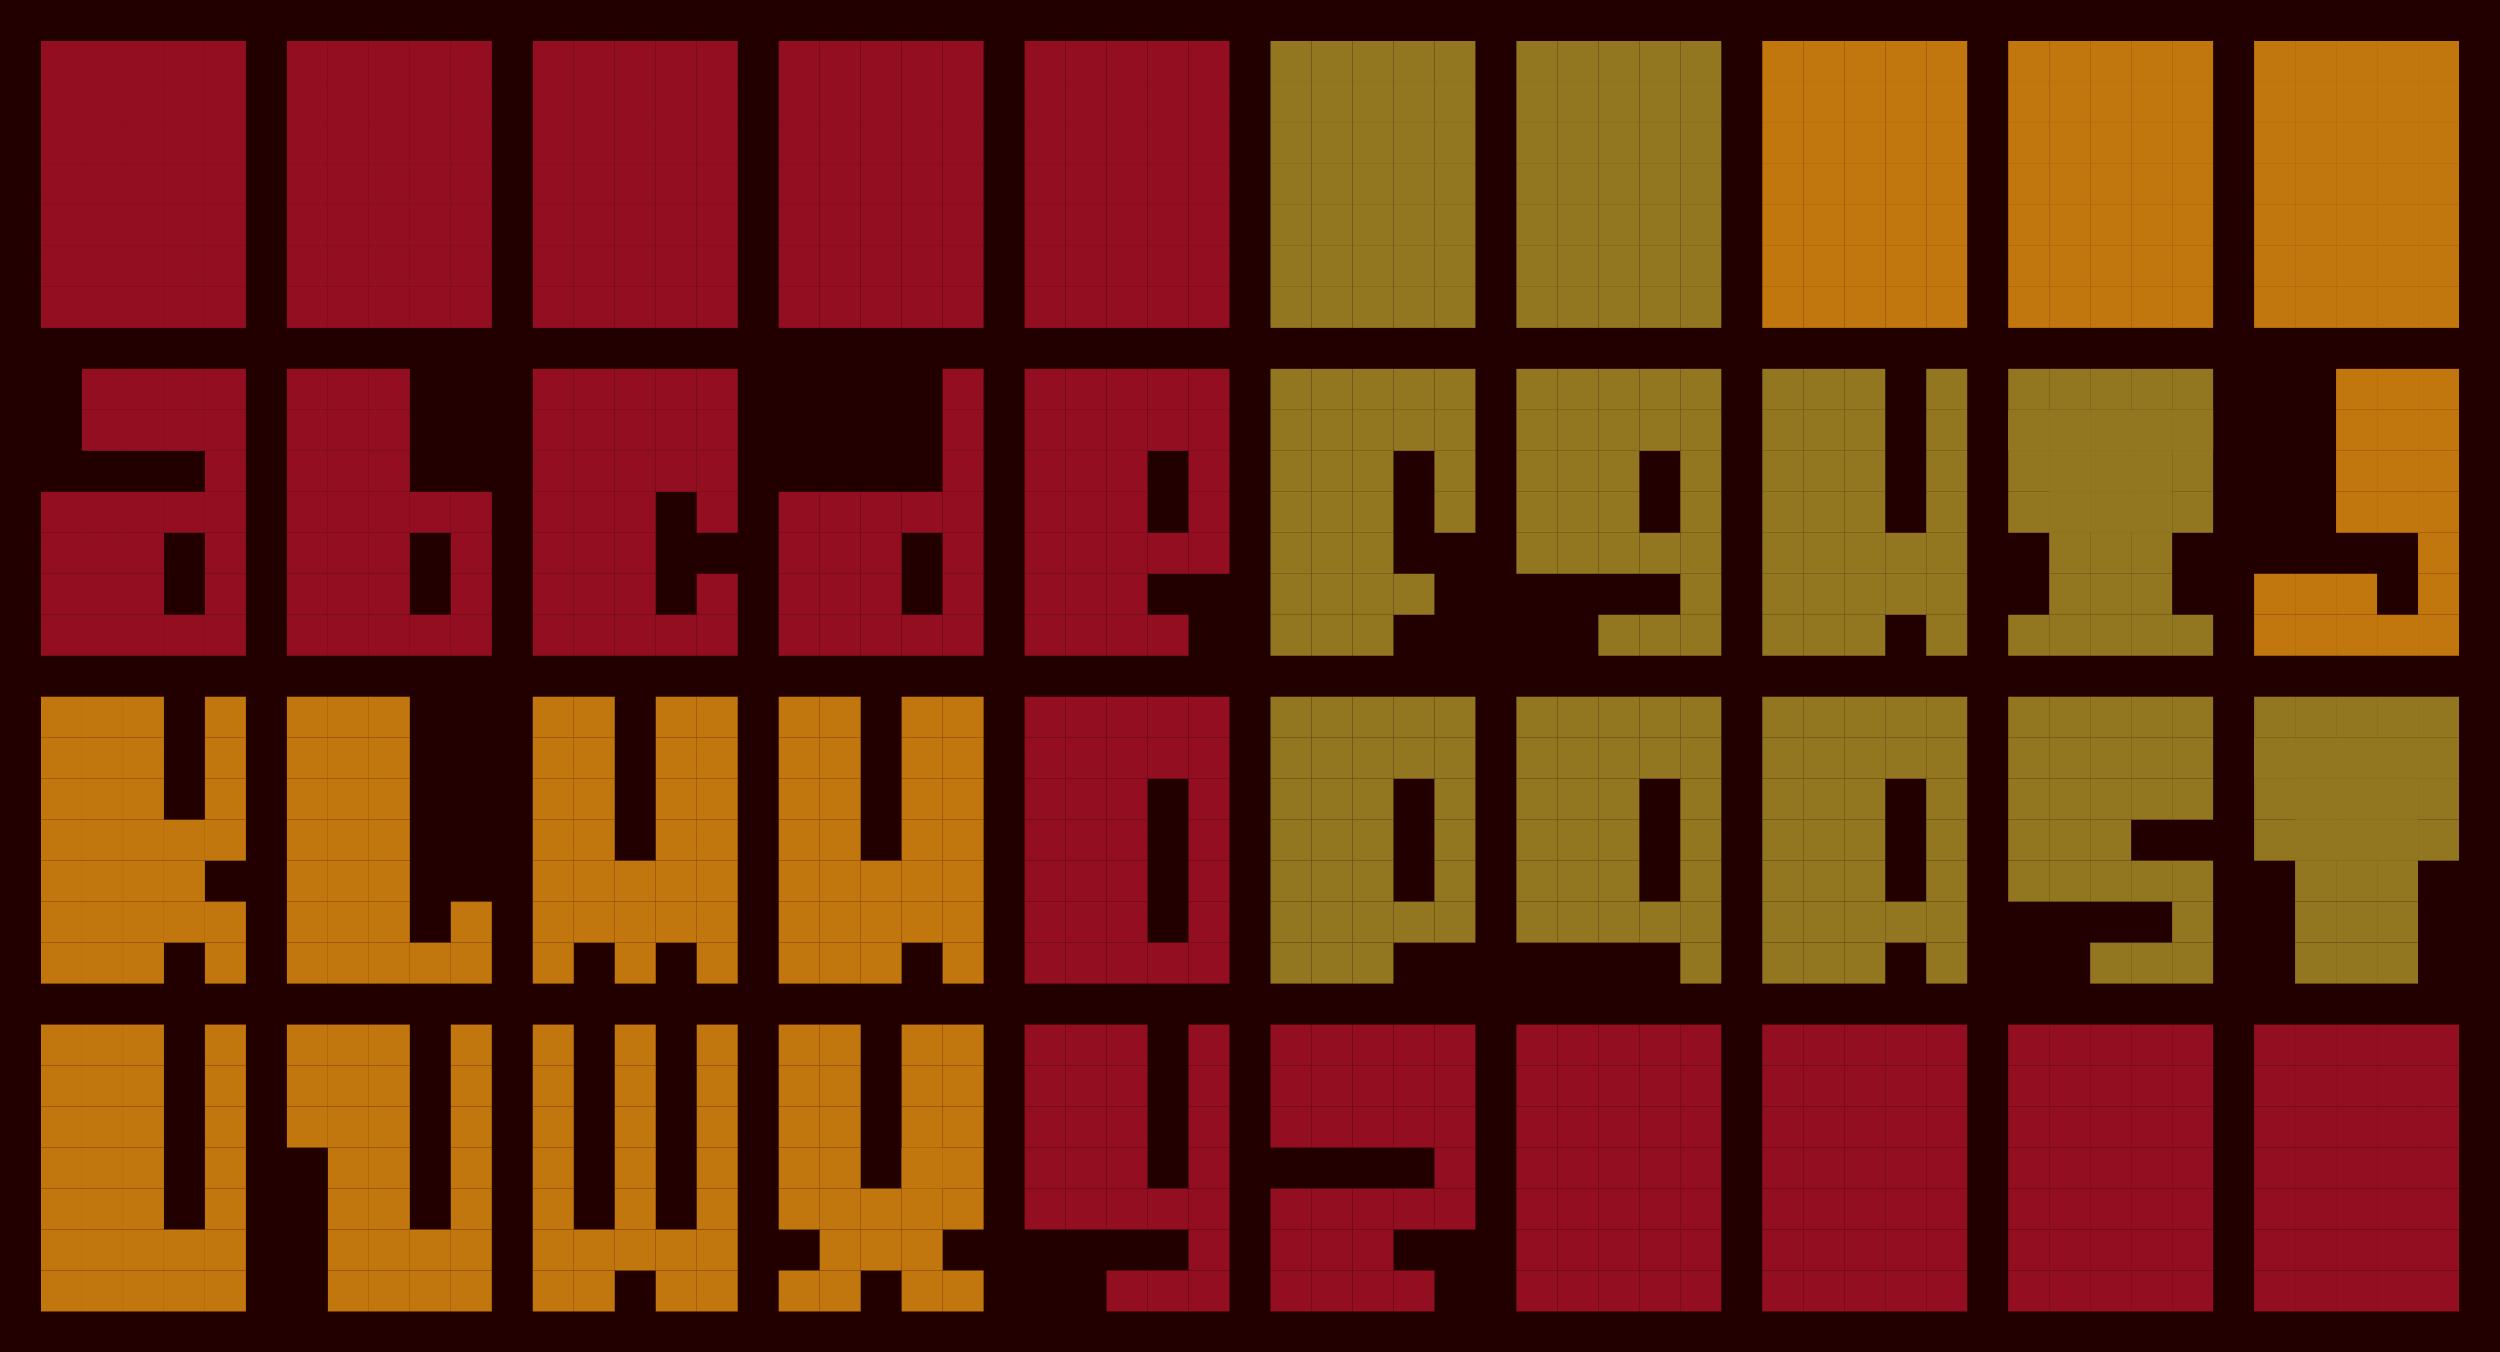 <svg id="Layer_1" data-name="Layer 1" xmlns="http://www.w3.org/2000/svg" viewBox="0 0 1830 990">
  <title>playeronelr35alpha</title>
  <rect width="1830" height="990" fill="#230000"/>
  <rect x="870" y="210" width="30" height="30" fill="#920e20"/>
  <rect x="840" y="210" width="30" height="30" fill="#920e20"/>
  <rect x="810" y="210" width="30" height="30" fill="#920e20"/>
  <rect x="780" y="210" width="30" height="30" fill="#920e20"/>
  <rect x="750" y="210" width="30" height="30" fill="#920e20"/>
  <rect x="870" y="180" width="30" height="30" fill="#920e20"/>
  <rect x="840" y="180" width="30" height="30" fill="#920e20"/>
  <rect x="810" y="180" width="30" height="30" fill="#920e20"/>
  <rect x="780" y="180" width="30" height="30" fill="#920e20"/>
  <rect x="750" y="180" width="30" height="30" fill="#920e20"/>
  <rect x="870" y="150" width="30" height="30" fill="#920e20"/>
  <rect x="840" y="150" width="30" height="30" fill="#920e20"/>
  <rect x="810" y="150" width="30" height="30" fill="#920e20"/>
  <rect x="780" y="150" width="30" height="30" fill="#920e20"/>
  <rect x="750" y="150" width="30" height="30" fill="#920e20"/>
  <rect x="870" y="120" width="30" height="30" fill="#920e20"/>
  <rect x="840" y="120" width="30" height="30" fill="#920e20"/>
  <rect x="810" y="120" width="30" height="30" fill="#920e20"/>
  <rect x="780" y="120" width="30" height="30" fill="#920e20"/>
  <rect x="750" y="120" width="30" height="30" fill="#920e20"/>
  <rect x="870" y="90" width="30" height="30" fill="#920e20"/>
  <rect x="840" y="90" width="30" height="30" fill="#920e20"/>
  <rect x="810" y="90" width="30" height="30" fill="#920e20"/>
  <rect x="780" y="90" width="30" height="30" fill="#920e20"/>
  <rect x="750" y="90" width="30" height="30" fill="#920e20"/>
  <rect x="870" y="60" width="30" height="30" fill="#920e20"/>
  <rect x="840" y="60" width="30" height="30" fill="#920e20"/>
  <rect x="810" y="60" width="30" height="30" fill="#920e20"/>
  <rect x="780" y="60" width="30" height="30" fill="#920e20"/>
  <rect x="750" y="60" width="30" height="30" fill="#920e20"/>
  <rect x="870" y="30" width="30" height="30" fill="#920e20"/>
  <rect x="840" y="30" width="30" height="30" fill="#920e20"/>
  <rect x="810" y="30" width="30" height="30" fill="#920e20"/>
  <rect x="780" y="30" width="30" height="30" fill="#920e20"/>
  <rect x="750" y="30" width="30" height="30" fill="#920e20"/>
  <rect x="1770" y="210" width="30" height="30" fill="#c2760e"/>
  <rect x="1740" y="210" width="30" height="30" fill="#c2760e"/>
  <rect x="1710" y="210" width="30" height="30" fill="#c2760e"/>
  <rect x="1680" y="210" width="30" height="30" fill="#c2760e"/>
  <rect x="1650" y="210" width="30" height="30" fill="#c2760e"/>
  <rect x="1770" y="180" width="30" height="30" fill="#c2760e"/>
  <rect x="1740" y="180" width="30" height="30" fill="#c2760e"/>
  <rect x="1710" y="180" width="30" height="30" fill="#c2760e"/>
  <rect x="1680" y="180" width="30" height="30" fill="#c2760e"/>
  <rect x="1650" y="180" width="30" height="30" fill="#c2760e"/>
  <rect x="1770" y="150" width="30" height="30" fill="#c2760e"/>
  <rect x="1740" y="150" width="30" height="30" fill="#c2760e"/>
  <rect x="1710" y="150" width="30" height="30" fill="#c2760e"/>
  <rect x="1680" y="150" width="30" height="30" fill="#c2760e"/>
  <rect x="1650" y="150" width="30" height="30" fill="#c2760e"/>
  <rect x="1770" y="120" width="30" height="30" fill="#c2760e"/>
  <rect x="1740" y="120" width="30" height="30" fill="#c2760e"/>
  <rect x="1710" y="120" width="30" height="30" fill="#c2760e"/>
  <rect x="1680" y="120" width="30" height="30" fill="#c2760e"/>
  <rect x="1650" y="120" width="30" height="30" fill="#c2760e"/>
  <rect x="1770" y="90" width="30" height="30" fill="#c2760e"/>
  <rect x="1740" y="90" width="30" height="30" fill="#c2760e"/>
  <rect x="1710" y="90" width="30" height="30" fill="#c2760e"/>
  <rect x="1680" y="90" width="30" height="30" fill="#c2760e"/>
  <rect x="1650" y="90" width="30" height="30" fill="#c2760e"/>
  <rect x="1770" y="60" width="30" height="30" fill="#c2760e"/>
  <rect x="1740" y="60" width="30" height="30" fill="#c2760e"/>
  <rect x="1710" y="60" width="30" height="30" fill="#c2760e"/>
  <rect x="1680" y="60" width="30" height="30" fill="#c2760e"/>
  <rect x="1650" y="60" width="30" height="30" fill="#c2760e"/>
  <rect x="1770" y="30" width="30" height="30" fill="#c2760e"/>
  <rect x="1740" y="30" width="30" height="30" fill="#c2760e"/>
  <rect x="1710" y="30" width="30" height="30" fill="#c2760e"/>
  <rect x="1680" y="30" width="30" height="30" fill="#c2760e"/>
  <rect x="1650" y="30" width="30" height="30" fill="#c2760e"/>
  <rect x="1590" y="210" width="30" height="30" fill="#c2760e"/>
  <rect x="1560" y="210" width="30" height="30" fill="#c2760e"/>
  <rect x="1530" y="210" width="30" height="30" fill="#c2760e"/>
  <rect x="1500" y="210" width="30" height="30" fill="#c2760e"/>
  <rect x="1470" y="210" width="30" height="30" fill="#c2760e"/>
  <rect x="1590" y="180" width="30" height="30" fill="#c2760e"/>
  <rect x="1560" y="180" width="30" height="30" fill="#c2760e"/>
  <rect x="1530" y="180" width="30" height="30" fill="#c2760e"/>
  <rect x="1500" y="180" width="30" height="30" fill="#c2760e"/>
  <rect x="1470" y="180" width="30" height="30" fill="#c2760e"/>
  <rect x="1590" y="150" width="30" height="30" fill="#c2760e"/>
  <rect x="1560" y="150" width="30" height="30" fill="#c2760e"/>
  <rect x="1530" y="150" width="30" height="30" fill="#c2760e"/>
  <rect x="1500" y="150" width="30" height="30" fill="#c2760e"/>
  <rect x="1470" y="150" width="30" height="30" fill="#c2760e"/>
  <rect x="1590" y="120" width="30" height="30" fill="#c2760e"/>
  <rect x="1560" y="120" width="30" height="30" fill="#c2760e"/>
  <rect x="1530" y="120" width="30" height="30" fill="#c2760e"/>
  <rect x="1500" y="120" width="30" height="30" fill="#c2760e"/>
  <rect x="1470" y="120" width="30" height="30" fill="#c2760e"/>
  <rect x="1590" y="90" width="30" height="30" fill="#c2760e"/>
  <rect x="1560" y="90" width="30" height="30" fill="#c2760e"/>
  <rect x="1530" y="90" width="30" height="30" fill="#c2760e"/>
  <rect x="1500" y="90" width="30" height="30" fill="#c2760e"/>
  <rect x="1470" y="90" width="30" height="30" fill="#c2760e"/>
  <rect x="1590" y="60" width="30" height="30" fill="#c2760e"/>
  <rect x="1560" y="60" width="30" height="30" fill="#c2760e"/>
  <rect x="1530" y="60" width="30" height="30" fill="#c2760e"/>
  <rect x="1500" y="60" width="30" height="30" fill="#c2760e"/>
  <rect x="1470" y="60" width="30" height="30" fill="#c2760e"/>
  <rect x="1590" y="30" width="30" height="30" fill="#c2760e"/>
  <rect x="1560" y="30" width="30" height="30" fill="#c2760e"/>
  <rect x="1530" y="30" width="30" height="30" fill="#c2760e"/>
  <rect x="1500" y="30" width="30" height="30" fill="#c2760e"/>
  <rect x="1470" y="30" width="30" height="30" fill="#c2760e"/>
  <rect x="1410" y="210" width="30" height="30" fill="#c2760e"/>
  <rect x="1380" y="210" width="30" height="30" fill="#c2760e"/>
  <rect x="1350" y="210" width="30" height="30" fill="#c2760e"/>
  <rect x="1320" y="210" width="30" height="30" fill="#c2760e"/>
  <rect x="1290" y="210" width="30" height="30" fill="#c2760e"/>
  <rect x="1410" y="180" width="30" height="30" fill="#c2760e"/>
  <rect x="1380" y="180" width="30" height="30" fill="#c2760e"/>
  <rect x="1350" y="180" width="30" height="30" fill="#c2760e"/>
  <rect x="1320" y="180" width="30" height="30" fill="#c2760e"/>
  <rect x="1290" y="180" width="30" height="30" fill="#c2760e"/>
  <rect x="1410" y="150" width="30" height="30" fill="#c2760e"/>
  <rect x="1380" y="150" width="30" height="30" fill="#c2760e"/>
  <rect x="1350" y="150" width="30" height="30" fill="#c2760e"/>
  <rect x="1320" y="150" width="30" height="30" fill="#c2760e"/>
  <rect x="1290" y="150" width="30" height="30" fill="#c2760e"/>
  <rect x="1410" y="120" width="30" height="30" fill="#c2760e"/>
  <rect x="1380" y="120" width="30" height="30" fill="#c2760e"/>
  <rect x="1350" y="120" width="30" height="30" fill="#c2760e"/>
  <rect x="1320" y="120" width="30" height="30" fill="#c2760e"/>
  <rect x="1290" y="120" width="30" height="30" fill="#c2760e"/>
  <rect x="1410" y="90" width="30" height="30" fill="#c2760e"/>
  <rect x="1380" y="90" width="30" height="30" fill="#c2760e"/>
  <rect x="1350" y="90" width="30" height="30" fill="#c2760e"/>
  <rect x="1320" y="90" width="30" height="30" fill="#c2760e"/>
  <rect x="1290" y="90" width="30" height="30" fill="#c2760e"/>
  <rect x="1410" y="60" width="30" height="30" fill="#c2760e"/>
  <rect x="1380" y="60" width="30" height="30" fill="#c2760e"/>
  <rect x="1350" y="60" width="30" height="30" fill="#c2760e"/>
  <rect x="1320" y="60" width="30" height="30" fill="#c2760e"/>
  <rect x="1290" y="60" width="30" height="30" fill="#c2760e"/>
  <rect x="1410" y="30" width="30" height="30" fill="#c2760e"/>
  <rect x="1380" y="30" width="30" height="30" fill="#c2760e"/>
  <rect x="1350" y="30" width="30" height="30" fill="#c2760e"/>
  <rect x="1320" y="30" width="30" height="30" fill="#c2760e"/>
  <rect x="1290" y="30" width="30" height="30" fill="#c2760e"/>
  <rect x="1230" y="210" width="30" height="30" fill="#927620"/>
  <rect x="1200" y="210" width="30" height="30" fill="#927620"/>
  <rect x="1170" y="210" width="30" height="30" fill="#927620"/>
  <rect x="1140" y="210" width="30" height="30" fill="#927620"/>
  <rect x="1110" y="210" width="30" height="30" fill="#927620"/>
  <rect x="1230" y="180" width="30" height="30" fill="#927620"/>
  <rect x="1200" y="180" width="30" height="30" fill="#927620"/>
  <rect x="1170" y="180" width="30" height="30" fill="#927620"/>
  <rect x="1140" y="180" width="30" height="30" fill="#927620"/>
  <rect x="1110" y="180" width="30" height="30" fill="#927620"/>
  <rect x="1230" y="150" width="30" height="30" fill="#927620"/>
  <rect x="1200" y="150" width="30" height="30" fill="#927620"/>
  <rect x="1170" y="150" width="30" height="30" fill="#927620"/>
  <rect x="1140" y="150" width="30" height="30" fill="#927620"/>
  <rect x="1110" y="150" width="30" height="30" fill="#927620"/>
  <rect x="1230" y="120" width="30" height="30" fill="#927620"/>
  <rect x="1200" y="120" width="30" height="30" fill="#927620"/>
  <rect x="1170" y="120" width="30" height="30" fill="#927620"/>
  <rect x="1140" y="120" width="30" height="30" fill="#927620"/>
  <rect x="1110" y="120" width="30" height="30" fill="#927620"/>
  <rect x="1230" y="90" width="30" height="30" fill="#927620"/>
  <rect x="1200" y="90" width="30" height="30" fill="#927620"/>
  <rect x="1170" y="90" width="30" height="30" fill="#927620"/>
  <rect x="1140" y="90" width="30" height="30" fill="#927620"/>
  <rect x="1110" y="90" width="30" height="30" fill="#927620"/>
  <rect x="1230" y="60" width="30" height="30" fill="#927620"/>
  <rect x="1200" y="60" width="30" height="30" fill="#927620"/>
  <rect x="1170" y="60" width="30" height="30" fill="#927620"/>
  <rect x="1140" y="60" width="30" height="30" fill="#927620"/>
  <rect x="1110" y="60" width="30" height="30" fill="#927620"/>
  <rect x="1230" y="30" width="30" height="30" fill="#927620"/>
  <rect x="1200" y="30" width="30" height="30" fill="#927620"/>
  <rect x="1170" y="30" width="30" height="30" fill="#927620"/>
  <rect x="1140" y="30" width="30" height="30" fill="#927620"/>
  <rect x="1110" y="30" width="30" height="30" fill="#927620"/>
  <rect x="1050" y="210" width="30" height="30" fill="#927620"/>
  <rect x="1020" y="210" width="30" height="30" fill="#927620"/>
  <rect x="990" y="210" width="30" height="30" fill="#927620"/>
  <rect x="960" y="210" width="30" height="30" fill="#927620"/>
  <rect x="930" y="210" width="30" height="30" fill="#927620"/>
  <rect x="1050" y="180" width="30" height="30" fill="#927620"/>
  <rect x="1020" y="180" width="30" height="30" fill="#927620"/>
  <rect x="990" y="180" width="30" height="30" fill="#927620"/>
  <rect x="960" y="180" width="30" height="30" fill="#927620"/>
  <rect x="930" y="180" width="30" height="30" fill="#927620"/>
  <rect x="1050" y="150" width="30" height="30" fill="#927620"/>
  <rect x="1020" y="150" width="30" height="30" fill="#927620"/>
  <rect x="990" y="150" width="30" height="30" fill="#927620"/>
  <rect x="960" y="150" width="30" height="30" fill="#927620"/>
  <rect x="930" y="150" width="30" height="30" fill="#927620"/>
  <rect x="1050" y="120" width="30" height="30" fill="#927620"/>
  <rect x="1020" y="120" width="30" height="30" fill="#927620"/>
  <rect x="990" y="120" width="30" height="30" fill="#927620"/>
  <rect x="960" y="120" width="30" height="30" fill="#927620"/>
  <rect x="930" y="120" width="30" height="30" fill="#927620"/>
  <rect x="1050" y="90" width="30" height="30" fill="#927620"/>
  <rect x="1020" y="90" width="30" height="30" fill="#927620"/>
  <rect x="990" y="90" width="30" height="30" fill="#927620"/>
  <rect x="960" y="90" width="30" height="30" fill="#927620"/>
  <rect x="930" y="90" width="30" height="30" fill="#927620"/>
  <rect x="1050" y="60" width="30" height="30" fill="#927620"/>
  <rect x="1020" y="60" width="30" height="30" fill="#927620"/>
  <rect x="990" y="60" width="30" height="30" fill="#927620"/>
  <rect x="960" y="60" width="30" height="30" fill="#927620"/>
  <rect x="930" y="60" width="30" height="30" fill="#927620"/>
  <rect x="1050" y="30" width="30" height="30" fill="#927620"/>
  <rect x="1020" y="30" width="30" height="30" fill="#927620"/>
  <rect x="990" y="30" width="30" height="30" fill="#927620"/>
  <rect x="960" y="30" width="30" height="30" fill="#927620"/>
  <rect x="930" y="30" width="30" height="30" fill="#927620"/>
  <rect x="690" y="210" width="30" height="30" fill="#920e20"/>
  <rect x="660" y="210" width="30" height="30" fill="#920e20"/>
  <rect x="630" y="210" width="30" height="30" fill="#920e20"/>
  <rect x="600" y="210" width="30" height="30" fill="#920e20"/>
  <rect x="570" y="210" width="30" height="30" fill="#920e20"/>
  <rect x="690" y="180" width="30" height="30" fill="#920e20"/>
  <rect x="660" y="180" width="30" height="30" fill="#920e20"/>
  <rect x="630" y="180" width="30" height="30" fill="#920e20"/>
  <rect x="600" y="180" width="30" height="30" fill="#920e20"/>
  <rect x="570" y="180" width="30" height="30" fill="#920e20"/>
  <rect x="690" y="150" width="30" height="30" fill="#920e20"/>
  <rect x="660" y="150" width="30" height="30" fill="#920e20"/>
  <rect x="630" y="150" width="30" height="30" fill="#920e20"/>
  <rect x="600" y="150" width="30" height="30" fill="#920e20"/>
  <rect x="570" y="150" width="30" height="30" fill="#920e20"/>
  <rect x="690" y="120" width="30" height="30" fill="#920e20"/>
  <rect x="660" y="120" width="30" height="30" fill="#920e20"/>
  <rect x="630" y="120" width="30" height="30" fill="#920e20"/>
  <rect x="600" y="120" width="30" height="30" fill="#920e20"/>
  <rect x="570" y="120" width="30" height="30" fill="#920e20"/>
  <rect x="690" y="90" width="30" height="30" fill="#920e20"/>
  <rect x="660" y="90" width="30" height="30" fill="#920e20"/>
  <rect x="630" y="90" width="30" height="30" fill="#920e20"/>
  <rect x="600" y="90" width="30" height="30" fill="#920e20"/>
  <rect x="570" y="90" width="30" height="30" fill="#920e20"/>
  <rect x="690" y="60" width="30" height="30" fill="#920e20"/>
  <rect x="660" y="60" width="30" height="30" fill="#920e20"/>
  <rect x="630" y="60" width="30" height="30" fill="#920e20"/>
  <rect x="600" y="60" width="30" height="30" fill="#920e20"/>
  <rect x="570" y="60" width="30" height="30" fill="#920e20"/>
  <rect x="690" y="30" width="30" height="30" fill="#920e20"/>
  <rect x="660" y="30" width="30" height="30" fill="#920e20"/>
  <rect x="630" y="30" width="30" height="30" fill="#920e20"/>
  <rect x="600" y="30" width="30" height="30" fill="#920e20"/>
  <rect x="570" y="30" width="30" height="30" fill="#920e20"/>
  <rect x="510" y="210" width="30" height="30" fill="#920e20"/>
  <rect x="480" y="210" width="30" height="30" fill="#920e20"/>
  <rect x="450" y="210" width="30" height="30" fill="#920e20"/>
  <rect x="420" y="210" width="30" height="30" fill="#920e20"/>
  <rect x="390" y="210" width="30" height="30" fill="#920e20"/>
  <rect x="510" y="180" width="30" height="30" fill="#920e20"/>
  <rect x="480" y="180" width="30" height="30" fill="#920e20"/>
  <rect x="450" y="180" width="30" height="30" fill="#920e20"/>
  <rect x="420" y="180" width="30" height="30" fill="#920e20"/>
  <rect x="390" y="180" width="30" height="30" fill="#920e20"/>
  <rect x="510" y="150" width="30" height="30" fill="#920e20"/>
  <rect x="480" y="150" width="30" height="30" fill="#920e20"/>
  <rect x="450" y="150" width="30" height="30" fill="#920e20"/>
  <rect x="420" y="150" width="30" height="30" fill="#920e20"/>
  <rect x="390" y="150" width="30" height="30" fill="#920e20"/>
  <rect x="510" y="120" width="30" height="30" fill="#920e20"/>
  <rect x="480" y="120" width="30" height="30" fill="#920e20"/>
  <rect x="450" y="120" width="30" height="30" fill="#920e20"/>
  <rect x="420" y="120" width="30" height="30" fill="#920e20"/>
  <rect x="390" y="120" width="30" height="30" fill="#920e20"/>
  <rect x="510" y="90" width="30" height="30" fill="#920e20"/>
  <rect x="480" y="90" width="30" height="30" fill="#920e20"/>
  <rect x="450" y="90" width="30" height="30" fill="#920e20"/>
  <rect x="420" y="90" width="30" height="30" fill="#920e20"/>
  <rect x="390" y="90" width="30" height="30" fill="#920e20"/>
  <rect x="510" y="60" width="30" height="30" fill="#920e20"/>
  <rect x="480" y="60" width="30" height="30" fill="#920e20"/>
  <rect x="450" y="60" width="30" height="30" fill="#920e20"/>
  <rect x="420" y="60" width="30" height="30" fill="#920e20"/>
  <rect x="390" y="60" width="30" height="30" fill="#920e20"/>
  <rect x="510" y="30" width="30" height="30" fill="#920e20"/>
  <rect x="480" y="30" width="30" height="30" fill="#920e20"/>
  <rect x="450" y="30" width="30" height="30" fill="#920e20"/>
  <rect x="420" y="30" width="30" height="30" fill="#920e20"/>
  <rect x="390" y="30" width="30" height="30" fill="#920e20"/>
  <rect x="330" y="210" width="30" height="30" fill="#920e20"/>
  <rect x="300" y="210" width="30" height="30" fill="#920e20"/>
  <rect x="270" y="210" width="30" height="30" fill="#920e20"/>
  <rect x="240" y="210" width="30" height="30" fill="#920e20"/>
  <rect x="210" y="210" width="30" height="30" fill="#920e20"/>
  <rect x="330" y="180" width="30" height="30" fill="#920e20"/>
  <rect x="300" y="180" width="30" height="30" fill="#920e20"/>
  <rect x="270" y="180" width="30" height="30" fill="#920e20"/>
  <rect x="240" y="180" width="30" height="30" fill="#920e20"/>
  <rect x="210" y="180" width="30" height="30" fill="#920e20"/>
  <rect x="330" y="150" width="30" height="30" fill="#920e20"/>
  <rect x="300" y="150" width="30" height="30" fill="#920e20"/>
  <rect x="270" y="150" width="30" height="30" fill="#920e20"/>
  <rect x="240" y="150" width="30" height="30" fill="#920e20"/>
  <rect x="210" y="150" width="30" height="30" fill="#920e20"/>
  <rect x="330" y="120" width="30" height="30" fill="#920e20"/>
  <rect x="300" y="120" width="30" height="30" fill="#920e20"/>
  <rect x="270" y="120" width="30" height="30" fill="#920e20"/>
  <rect x="240" y="120" width="30" height="30" fill="#920e20"/>
  <rect x="210" y="120" width="30" height="30" fill="#920e20"/>
  <rect x="330" y="90" width="30" height="30" fill="#920e20"/>
  <rect x="300" y="90" width="30" height="30" fill="#920e20"/>
  <rect x="270" y="90" width="30" height="30" fill="#920e20"/>
  <rect x="240" y="90" width="30" height="30" fill="#920e20"/>
  <rect x="210" y="90" width="30" height="30" fill="#920e20"/>
  <rect x="330" y="60" width="30" height="30" fill="#920e20"/>
  <rect x="300" y="60" width="30" height="30" fill="#920e20"/>
  <rect x="270" y="60" width="30" height="30" fill="#920e20"/>
  <rect x="240" y="60" width="30" height="30" fill="#920e20"/>
  <rect x="210" y="60" width="30" height="30" fill="#920e20"/>
  <rect x="330" y="30" width="30" height="30" fill="#920e20"/>
  <rect x="300" y="30" width="30" height="30" fill="#920e20"/>
  <rect x="270" y="30" width="30" height="30" fill="#920e20"/>
  <rect x="240" y="30" width="30" height="30" fill="#920e20"/>
  <rect x="210" y="30" width="30" height="30" fill="#920e20"/>
  <rect x="150" y="210" width="30" height="30" fill="#920e20"/>
  <rect x="120" y="210" width="30" height="30" fill="#920e20"/>
  <rect x="90" y="210" width="30" height="30" fill="#920e20"/>
  <rect x="60" y="210" width="30" height="30" fill="#920e20"/>
  <rect x="30" y="210" width="30" height="30" fill="#920e20"/>
  <rect x="150" y="180" width="30" height="30" fill="#920e20"/>
  <rect x="120" y="180" width="30" height="30" fill="#920e20"/>
  <rect x="90" y="180" width="30" height="30" fill="#920e20"/>
  <rect x="60" y="180" width="30" height="30" fill="#920e20"/>
  <rect x="30" y="180" width="30" height="30" fill="#920e20"/>
  <rect x="150" y="150" width="30" height="30" fill="#920e20"/>
  <rect x="120" y="150" width="30" height="30" fill="#920e20"/>
  <rect x="90" y="150" width="30" height="30" fill="#920e20"/>
  <rect x="60" y="150" width="30" height="30" fill="#920e20"/>
  <rect x="30" y="150" width="30" height="30" fill="#920e20"/>
  <rect x="150" y="120" width="30" height="30" fill="#920e20"/>
  <rect x="120" y="120" width="30" height="30" fill="#920e20"/>
  <rect x="90" y="120" width="30" height="30" fill="#920e20"/>
  <rect x="60" y="120" width="30" height="30" fill="#920e20"/>
  <rect x="30" y="120" width="30" height="30" fill="#920e20"/>
  <rect x="150" y="90" width="30" height="30" fill="#920e20"/>
  <rect x="120" y="90" width="30" height="30" fill="#920e20"/>
  <rect x="90" y="90" width="30" height="30" fill="#920e20"/>
  <rect x="60" y="90" width="30" height="30" fill="#920e20"/>
  <rect x="30" y="90" width="30" height="30" fill="#920e20"/>
  <rect x="150" y="60" width="30" height="30" fill="#920e20"/>
  <rect x="120" y="60" width="30" height="30" fill="#920e20"/>
  <rect x="90" y="60" width="30" height="30" fill="#920e20"/>
  <rect x="60" y="60" width="30" height="30" fill="#920e20"/>
  <rect x="30" y="60" width="30" height="30" fill="#920e20"/>
  <rect x="150" y="30" width="30" height="30" fill="#920e20"/>
  <rect x="120" y="30" width="30" height="30" fill="#920e20"/>
  <rect x="90" y="30" width="30" height="30" fill="#920e20"/>
  <rect x="60" y="30" width="30" height="30" fill="#920e20"/>
  <rect x="30" y="30" width="30" height="30" fill="#920e20"/>
  <rect x="1770" y="930" width="30" height="30" fill="#920e20"/>
  <rect x="1740" y="930" width="30" height="30" fill="#920e20"/>
  <rect x="1710" y="930" width="30" height="30" fill="#920e20"/>
  <rect x="1680" y="930" width="30" height="30" fill="#920e20"/>
  <rect x="1650" y="930" width="30" height="30" fill="#920e20"/>
  <rect x="1770" y="900" width="30" height="30" fill="#920e20"/>
  <rect x="1740" y="900" width="30" height="30" fill="#920e20"/>
  <rect x="1710" y="900" width="30" height="30" fill="#920e20"/>
  <rect x="1680" y="900" width="30" height="30" fill="#920e20"/>
  <rect x="1650" y="900" width="30" height="30" fill="#920e20"/>
  <rect x="1770" y="870" width="30" height="30" fill="#920e20"/>
  <rect x="1740" y="870" width="30" height="30" fill="#920e20"/>
  <rect x="1710" y="870" width="30" height="30" fill="#920e20"/>
  <rect x="1680" y="870" width="30" height="30" fill="#920e20"/>
  <rect x="1650" y="870" width="30" height="30" fill="#920e20"/>
  <rect x="1770" y="840" width="30" height="30" fill="#920e20"/>
  <rect x="1740" y="840" width="30" height="30" fill="#920e20"/>
  <rect x="1710" y="840" width="30" height="30" fill="#920e20"/>
  <rect x="1680" y="840" width="30" height="30" fill="#920e20"/>
  <rect x="1650" y="840" width="30" height="30" fill="#920e20"/>
  <rect x="1770" y="810" width="30" height="30" fill="#920e20"/>
  <rect x="1740" y="810" width="30" height="30" fill="#920e20"/>
  <rect x="1710" y="810" width="30" height="30" fill="#920e20"/>
  <rect x="1680" y="810" width="30" height="30" fill="#920e20"/>
  <rect x="1650" y="810" width="30" height="30" fill="#920e20"/>
  <rect x="1770" y="780" width="30" height="30" fill="#920e20"/>
  <rect x="1740" y="780" width="30" height="30" fill="#920e20"/>
  <rect x="1710" y="780" width="30" height="30" fill="#920e20"/>
  <rect x="1680" y="780" width="30" height="30" fill="#920e20"/>
  <rect x="1650" y="780" width="30" height="30" fill="#920e20"/>
  <rect x="1770" y="750" width="30" height="30" fill="#920e20"/>
  <rect x="1740" y="750" width="30" height="30" fill="#920e20"/>
  <rect x="1710" y="750" width="30" height="30" fill="#920e20"/>
  <rect x="1680" y="750" width="30" height="30" fill="#920e20"/>
  <rect x="1650" y="750" width="30" height="30" fill="#920e20"/>
  <rect x="1590" y="930" width="30" height="30" fill="#920e20"/>
  <rect x="1560" y="930" width="30" height="30" fill="#920e20"/>
  <rect x="1530" y="930" width="30" height="30" fill="#920e20"/>
  <rect x="1500" y="930" width="30" height="30" fill="#920e20"/>
  <rect x="1470" y="930" width="30" height="30" fill="#920e20"/>
  <rect x="1590" y="900" width="30" height="30" fill="#920e20"/>
  <rect x="1560" y="900" width="30" height="30" fill="#920e20"/>
  <rect x="1530" y="900" width="30" height="30" fill="#920e20"/>
  <rect x="1500" y="900" width="30" height="30" fill="#920e20"/>
  <rect x="1470" y="900" width="30" height="30" fill="#920e20"/>
  <rect x="1590" y="870" width="30" height="30" fill="#920e20"/>
  <rect x="1560" y="870" width="30" height="30" fill="#920e20"/>
  <rect x="1530" y="870" width="30" height="30" fill="#920e20"/>
  <rect x="1500" y="870" width="30" height="30" fill="#920e20"/>
  <rect x="1470" y="870" width="30" height="30" fill="#920e20"/>
  <rect x="1590" y="840" width="30" height="30" fill="#920e20"/>
  <rect x="1560" y="840" width="30" height="30" fill="#920e20"/>
  <rect x="1530" y="840" width="30" height="30" fill="#920e20"/>
  <rect x="1500" y="840" width="30" height="30" fill="#920e20"/>
  <rect x="1470" y="840" width="30" height="30" fill="#920e20"/>
  <rect x="1590" y="810" width="30" height="30" fill="#920e20"/>
  <rect x="1560" y="810" width="30" height="30" fill="#920e20"/>
  <rect x="1530" y="810" width="30" height="30" fill="#920e20"/>
  <rect x="1500" y="810" width="30" height="30" fill="#920e20"/>
  <rect x="1470" y="810" width="30" height="30" fill="#920e20"/>
  <rect x="1590" y="780" width="30" height="30" fill="#920e20"/>
  <rect x="1560" y="780" width="30" height="30" fill="#920e20"/>
  <rect x="1530" y="780" width="30" height="30" fill="#920e20"/>
  <rect x="1500" y="780" width="30" height="30" fill="#920e20"/>
  <rect x="1470" y="780" width="30" height="30" fill="#920e20"/>
  <rect x="1590" y="750" width="30" height="30" fill="#920e20"/>
  <rect x="1560" y="750" width="30" height="30" fill="#920e20"/>
  <rect x="1530" y="750" width="30" height="30" fill="#920e20"/>
  <rect x="1500" y="750" width="30" height="30" fill="#920e20"/>
  <rect x="1470" y="750" width="30" height="30" fill="#920e20"/>
  <rect x="1410" y="930" width="30" height="30" fill="#920e20"/>
  <rect x="1380" y="930" width="30" height="30" fill="#920e20"/>
  <rect x="1350" y="930" width="30" height="30" fill="#920e20"/>
  <rect x="1320" y="930" width="30" height="30" fill="#920e20"/>
  <rect x="1290" y="930" width="30" height="30" fill="#920e20"/>
  <rect x="1410" y="900" width="30" height="30" fill="#920e20"/>
  <rect x="1380" y="900" width="30" height="30" fill="#920e20"/>
  <rect x="1350" y="900" width="30" height="30" fill="#920e20"/>
  <rect x="1320" y="900" width="30" height="30" fill="#920e20"/>
  <rect x="1290" y="900" width="30" height="30" fill="#920e20"/>
  <rect x="1410" y="870" width="30" height="30" fill="#920e20"/>
  <rect x="1380" y="870" width="30" height="30" fill="#920e20"/>
  <rect x="1350" y="870" width="30" height="30" fill="#920e20"/>
  <rect x="1320" y="870" width="30" height="30" fill="#920e20"/>
  <rect x="1290" y="870" width="30" height="30" fill="#920e20"/>
  <rect x="1410" y="840" width="30" height="30" fill="#920e20"/>
  <rect x="1380" y="840" width="30" height="30" fill="#920e20"/>
  <rect x="1350" y="840" width="30" height="30" fill="#920e20"/>
  <rect x="1320" y="840" width="30" height="30" fill="#920e20"/>
  <rect x="1290" y="840" width="30" height="30" fill="#920e20"/>
  <rect x="1410" y="810" width="30" height="30" fill="#920e20"/>
  <rect x="1380" y="810" width="30" height="30" fill="#920e20"/>
  <rect x="1350" y="810" width="30" height="30" fill="#920e20"/>
  <rect x="1320" y="810" width="30" height="30" fill="#920e20"/>
  <rect x="1290" y="810" width="30" height="30" fill="#920e20"/>
  <rect x="1410" y="780" width="30" height="30" fill="#920e20"/>
  <rect x="1380" y="780" width="30" height="30" fill="#920e20"/>
  <rect x="1350" y="780" width="30" height="30" fill="#920e20"/>
  <rect x="1320" y="780" width="30" height="30" fill="#920e20"/>
  <rect x="1290" y="780" width="30" height="30" fill="#920e20"/>
  <rect x="1410" y="750" width="30" height="30" fill="#920e20"/>
  <rect x="1380" y="750" width="30" height="30" fill="#920e20"/>
  <rect x="1350" y="750" width="30" height="30" fill="#920e20"/>
  <rect x="1320" y="750" width="30" height="30" fill="#920e20"/>
  <rect x="1290" y="750" width="30" height="30" fill="#920e20"/>
  <rect x="1230" y="930" width="30" height="30" fill="#920e20"/>
  <rect x="1200" y="930" width="30" height="30" fill="#920e20"/>
  <rect x="1170" y="930" width="30" height="30" fill="#920e20"/>
  <rect x="1140" y="930" width="30" height="30" fill="#920e20"/>
  <rect x="1110" y="930" width="30" height="30" fill="#920e20"/>
  <rect x="1230" y="900" width="30" height="30" fill="#920e20"/>
  <rect x="1200" y="900" width="30" height="30" fill="#920e20"/>
  <rect x="1170" y="900" width="30" height="30" fill="#920e20"/>
  <rect x="1140" y="900" width="30" height="30" fill="#920e20"/>
  <rect x="1110" y="900" width="30" height="30" fill="#920e20"/>
  <rect x="1230" y="870" width="30" height="30" fill="#920e20"/>
  <rect x="1200" y="870" width="30" height="30" fill="#920e20"/>
  <rect x="1170" y="870" width="30" height="30" fill="#920e20"/>
  <rect x="1140" y="870" width="30" height="30" fill="#920e20"/>
  <rect x="1110" y="870" width="30" height="30" fill="#920e20"/>
  <rect x="1230" y="840" width="30" height="30" fill="#920e20"/>
  <rect x="1200" y="840" width="30" height="30" fill="#920e20"/>
  <rect x="1170" y="840" width="30" height="30" fill="#920e20"/>
  <rect x="1140" y="840" width="30" height="30" fill="#920e20"/>
  <rect x="1110" y="840" width="30" height="30" fill="#920e20"/>
  <rect x="1230" y="810" width="30" height="30" fill="#920e20"/>
  <rect x="1200" y="810" width="30" height="30" fill="#920e20"/>
  <rect x="1170" y="810" width="30" height="30" fill="#920e20"/>
  <rect x="1140" y="810" width="30" height="30" fill="#920e20"/>
  <rect x="1110" y="810" width="30" height="30" fill="#920e20"/>
  <rect x="1230" y="780" width="30" height="30" fill="#920e20"/>
  <rect x="1200" y="780" width="30" height="30" fill="#920e20"/>
  <rect x="1170" y="780" width="30" height="30" fill="#920e20"/>
  <rect x="1140" y="780" width="30" height="30" fill="#920e20"/>
  <rect x="1110" y="780" width="30" height="30" fill="#920e20"/>
  <rect x="1230" y="750" width="30" height="30" fill="#920e20"/>
  <rect x="1200" y="750" width="30" height="30" fill="#920e20"/>
  <rect x="1170" y="750" width="30" height="30" fill="#920e20"/>
  <rect x="1140" y="750" width="30" height="30" fill="#920e20"/>
  <rect x="1110" y="750" width="30" height="30" fill="#920e20"/>
  <rect x="1020" y="930" width="30" height="30" fill="#920e20"/>
  <rect x="990" y="930" width="30" height="30" fill="#920e20"/>
  <rect x="960" y="930" width="30" height="30" fill="#920e20"/>
  <rect x="930" y="930" width="30" height="30" fill="#920e20"/>
  <rect x="990" y="900" width="30" height="30" fill="#920e20"/>
  <rect x="960" y="900" width="30" height="30" fill="#920e20"/>
  <rect x="930" y="900" width="30" height="30" fill="#920e20"/>
  <rect x="1050" y="870" width="30" height="30" fill="#920e20"/>
  <rect x="1020" y="870" width="30" height="30" fill="#920e20"/>
  <rect x="990" y="870" width="30" height="30" fill="#920e20"/>
  <rect x="960" y="870" width="30" height="30" fill="#920e20"/>
  <rect x="930" y="870" width="30" height="30" fill="#920e20"/>
  <rect x="1050" y="840" width="30" height="30" fill="#920e20"/>
  <rect x="1050" y="810" width="30" height="30" fill="#920e20"/>
  <rect x="1020" y="810" width="30" height="30" fill="#920e20"/>
  <rect x="990" y="810" width="30" height="30" fill="#920e20"/>
  <rect x="960" y="810" width="30" height="30" fill="#920e20"/>
  <rect x="930" y="810" width="30" height="30" fill="#920e20"/>
  <rect x="1050" y="780" width="30" height="30" fill="#920e20"/>
  <rect x="1020" y="780" width="30" height="30" fill="#920e20"/>
  <rect x="990" y="780" width="30" height="30" fill="#920e20"/>
  <rect x="960" y="780" width="30" height="30" fill="#920e20"/>
  <rect x="930" y="780" width="30" height="30" fill="#920e20"/>
  <rect x="1050" y="750" width="30" height="30" fill="#920e20"/>
  <rect x="1020" y="750" width="30" height="30" fill="#920e20"/>
  <rect x="990" y="750" width="30" height="30" fill="#920e20"/>
  <rect x="960" y="750" width="30" height="30" fill="#920e20"/>
  <rect x="930" y="750" width="30" height="30" fill="#920e20"/>
  <rect x="330" y="930" width="30" height="30" fill="#c2760e"/>
  <rect x="300" y="930" width="30" height="30" fill="#c2760e"/>
  <rect x="270" y="930" width="30" height="30" fill="#c2760e"/>
  <rect x="240" y="930" width="30" height="30" fill="#c2760e"/>
  <rect x="330" y="900" width="30" height="30" fill="#c2760e"/>
  <rect x="300" y="900" width="30" height="30" fill="#c2760e"/>
  <rect x="270" y="900" width="30" height="30" fill="#c2760e"/>
  <rect x="240" y="900" width="30" height="30" fill="#c2760e"/>
  <rect x="330" y="870" width="30" height="30" fill="#c2760e"/>
  <rect x="270" y="870" width="30" height="30" fill="#c2760e"/>
  <rect x="240" y="870" width="30" height="30" fill="#c2760e"/>
  <rect x="330" y="840" width="30" height="30" fill="#c2760e"/>
  <rect x="270" y="840" width="30" height="30" fill="#c2760e"/>
  <rect x="240" y="840" width="30" height="30" fill="#c2760e"/>
  <rect x="330" y="810" width="30" height="30" fill="#c2760e"/>
  <rect x="270" y="810" width="30" height="30" fill="#c2760e"/>
  <rect x="240" y="810" width="30" height="30" fill="#c2760e"/>
  <rect x="210" y="810" width="30" height="30" fill="#c2760e"/>
  <rect x="330" y="780" width="30" height="30" fill="#c2760e"/>
  <rect x="270" y="780" width="30" height="30" fill="#c2760e"/>
  <rect x="240" y="780" width="30" height="30" fill="#c2760e"/>
  <rect x="210" y="780" width="30" height="30" fill="#c2760e"/>
  <rect x="330" y="750" width="30" height="30" fill="#c2760e"/>
  <rect x="270" y="750" width="30" height="30" fill="#c2760e"/>
  <rect x="240" y="750" width="30" height="30" fill="#c2760e"/>
  <rect x="210" y="750" width="30" height="30" fill="#c2760e"/>
  <rect x="150" y="930" width="30" height="30" fill="#c2760e"/>
  <rect x="120" y="930" width="30" height="30" fill="#c2760e"/>
  <rect x="90" y="930" width="30" height="30" fill="#c2760e"/>
  <rect x="60" y="930" width="30" height="30" fill="#c2760e"/>
  <rect x="30" y="930" width="30" height="30" fill="#c2760e"/>
  <rect x="150" y="900" width="30" height="30" fill="#c2760e"/>
  <rect x="120" y="900" width="30" height="30" fill="#c2760e"/>
  <rect x="90" y="900" width="30" height="30" fill="#c2760e"/>
  <rect x="60" y="900" width="30" height="30" fill="#c2760e"/>
  <rect x="30" y="900" width="30" height="30" fill="#c2760e"/>
  <rect x="150" y="870" width="30" height="30" fill="#c2760e"/>
  <rect x="90" y="870" width="30" height="30" fill="#c2760e"/>
  <rect x="60" y="870" width="30" height="30" fill="#c2760e"/>
  <rect x="30" y="870" width="30" height="30" fill="#c2760e"/>
  <rect x="150" y="840" width="30" height="30" fill="#c2760e"/>
  <rect x="90" y="840" width="30" height="30" fill="#c2760e"/>
  <rect x="60" y="840" width="30" height="30" fill="#c2760e"/>
  <rect x="30" y="840" width="30" height="30" fill="#c2760e"/>
  <rect x="150" y="810" width="30" height="30" fill="#c2760e"/>
  <rect x="90" y="810" width="30" height="30" fill="#c2760e"/>
  <rect x="60" y="810" width="30" height="30" fill="#c2760e"/>
  <rect x="30" y="810" width="30" height="30" fill="#c2760e"/>
  <rect x="150" y="780" width="30" height="30" fill="#c2760e"/>
  <rect x="90" y="780" width="30" height="30" fill="#c2760e"/>
  <rect x="60" y="780" width="30" height="30" fill="#c2760e"/>
  <rect x="30" y="780" width="30" height="30" fill="#c2760e"/>
  <rect x="150" y="750" width="30" height="30" fill="#c2760e"/>
  <rect x="90" y="750" width="30" height="30" fill="#c2760e"/>
  <rect x="60" y="750" width="30" height="30" fill="#c2760e"/>
  <rect x="30" y="750" width="30" height="30" fill="#c2760e"/>
  <rect x="870" y="930" width="30" height="30" fill="#920e20"/>
  <rect x="840" y="930" width="30" height="30" fill="#920e20"/>
  <rect x="810" y="930" width="30" height="30" fill="#920e20"/>
  <rect x="870" y="900" width="30" height="30" fill="#920e20"/>
  <rect x="870" y="870" width="30" height="30" fill="#920e20"/>
  <rect x="840" y="870" width="30" height="30" fill="#920e20"/>
  <rect x="810" y="870" width="30" height="30" fill="#920e20"/>
  <rect x="780" y="870" width="30" height="30" fill="#920e20"/>
  <rect x="750" y="870" width="30" height="30" fill="#920e20"/>
  <rect x="870" y="840" width="30" height="30" fill="#920e20"/>
  <rect x="810" y="840" width="30" height="30" fill="#920e20"/>
  <rect x="780" y="840" width="30" height="30" fill="#920e20"/>
  <rect x="750" y="840" width="30" height="30" fill="#920e20"/>
  <rect x="870" y="810" width="30" height="30" fill="#920e20"/>
  <rect x="810" y="810" width="30" height="30" fill="#920e20"/>
  <rect x="780" y="810" width="30" height="30" fill="#920e20"/>
  <rect x="750" y="810" width="30" height="30" fill="#920e20"/>
  <rect x="870" y="780" width="30" height="30" fill="#920e20"/>
  <rect x="810" y="780" width="30" height="30" fill="#920e20"/>
  <rect x="780" y="780" width="30" height="30" fill="#920e20"/>
  <rect x="750" y="780" width="30" height="30" fill="#920e20"/>
  <rect x="870" y="750" width="30" height="30" fill="#920e20"/>
  <rect x="810" y="750" width="30" height="30" fill="#920e20"/>
  <rect x="780" y="750" width="30" height="30" fill="#920e20"/>
  <rect x="750" y="750" width="30" height="30" fill="#920e20"/>
  <rect x="660" y="930" width="30" height="30" fill="#c2760e"/>
  <rect x="660" y="900" width="30" height="30" fill="#c2760e"/>
  <rect x="690" y="870" width="30" height="30" fill="#c2760e"/>
  <rect x="660" y="870" width="30" height="30" fill="#c2760e"/>
  <rect x="660" y="840" width="30" height="30" fill="#c2760e"/>
  <rect x="630" y="870" width="30" height="30" fill="#c2760e"/>
  <rect x="630" y="900" width="30" height="30" fill="#c2760e"/>
  <rect x="660" y="810" width="30" height="30" fill="#c2760e"/>
  <rect x="660" y="780" width="30" height="30" fill="#c2760e"/>
  <rect x="660" y="750" width="30" height="30" fill="#c2760e"/>
  <rect x="690" y="930" width="30" height="30" fill="#c2760e"/>
  <rect x="600" y="930" width="30" height="30" fill="#c2760e"/>
  <rect x="570" y="930" width="30" height="30" fill="#c2760e"/>
  <rect x="600" y="900" width="30" height="30" fill="#c2760e"/>
  <rect x="690" y="840" width="30" height="30" fill="#c2760e"/>
  <rect x="570" y="870" width="30" height="30" fill="#c2760e"/>
  <rect x="600" y="870" width="30" height="30" fill="#c2760e"/>
  <rect x="570" y="840" width="30" height="30" fill="#c2760e"/>
  <rect x="660" y="840" width="30" height="30" fill="#c2760e"/>
  <rect x="600" y="840" width="30" height="30" fill="#c2760e"/>
  <rect x="690" y="810" width="30" height="30" fill="#c2760e"/>
  <rect x="600" y="810" width="30" height="30" fill="#c2760e"/>
  <rect x="570" y="810" width="30" height="30" fill="#c2760e"/>
  <rect x="690" y="780" width="30" height="30" fill="#c2760e"/>
  <rect x="600" y="780" width="30" height="30" fill="#c2760e"/>
  <rect x="570" y="780" width="30" height="30" fill="#c2760e"/>
  <rect x="690" y="750" width="30" height="30" fill="#c2760e"/>
  <rect x="600" y="750" width="30" height="30" fill="#c2760e"/>
  <rect x="570" y="750" width="30" height="30" fill="#c2760e"/>
  <rect x="510" y="930" width="30" height="30" fill="#c2760e"/>
  <rect x="480" y="930" width="30" height="30" fill="#c2760e"/>
  <rect x="420" y="930" width="30" height="30" fill="#c2760e"/>
  <rect x="390" y="930" width="30" height="30" fill="#c2760e"/>
  <rect x="510" y="900" width="30" height="30" fill="#c2760e"/>
  <rect x="480" y="900" width="30" height="30" fill="#c2760e"/>
  <rect x="450" y="900" width="30" height="30" fill="#c2760e"/>
  <rect x="420" y="900" width="30" height="30" fill="#c2760e"/>
  <rect x="390" y="900" width="30" height="30" fill="#c2760e"/>
  <rect x="510" y="870" width="30" height="30" fill="#c2760e"/>
  <rect x="450" y="870" width="30" height="30" fill="#c2760e"/>
  <rect x="390" y="870" width="30" height="30" fill="#c2760e"/>
  <rect x="510" y="840" width="30" height="30" fill="#c2760e"/>
  <rect x="450" y="840" width="30" height="30" fill="#c2760e"/>
  <rect x="390" y="840" width="30" height="30" fill="#c2760e"/>
  <rect x="510" y="810" width="30" height="30" fill="#c2760e"/>
  <rect x="450" y="810" width="30" height="30" fill="#c2760e"/>
  <rect x="390" y="810" width="30" height="30" fill="#c2760e"/>
  <rect x="510" y="780" width="30" height="30" fill="#c2760e"/>
  <rect x="450" y="780" width="30" height="30" fill="#c2760e"/>
  <rect x="390" y="780" width="30" height="30" fill="#c2760e"/>
  <rect x="510" y="750" width="30" height="30" fill="#c2760e"/>
  <rect x="450" y="750" width="30" height="30" fill="#c2760e"/>
  <rect x="390" y="750" width="30" height="30" fill="#c2760e"/>
  <rect x="1740" y="690" width="30" height="30" fill="#927620"/>
  <rect x="1680" y="690" width="30" height="30" fill="#927620"/>
  <rect x="1680" y="660" width="30" height="30" fill="#927620"/>
  <rect x="1680" y="630" width="30" height="30" fill="#927620"/>
  <rect x="1680" y="600" width="30" height="30" fill="#927620"/>
  <rect x="1680" y="570" width="30" height="30" fill="#927620"/>
  <rect x="1710" y="690" width="30" height="30" fill="#927620"/>
  <rect x="1740" y="660" width="30" height="30" fill="#927620"/>
  <rect x="1710" y="660" width="30" height="30" fill="#927620"/>
  <rect x="1740" y="630" width="30" height="30" fill="#927620"/>
  <rect x="1710" y="630" width="30" height="30" fill="#927620"/>
  <rect x="1740" y="600" width="30" height="30" fill="#927620"/>
  <rect x="1710" y="600" width="30" height="30" fill="#927620"/>
  <rect x="1740" y="570" width="30" height="30" fill="#927620"/>
  <rect x="1710" y="570" width="30" height="30" fill="#927620"/>
  <rect x="1770" y="540" width="30" height="30" fill="#927620"/>
  <rect x="1740" y="540" width="30" height="30" fill="#927620"/>
  <rect x="1710" y="540" width="30" height="30" fill="#927620"/>
  <rect x="1650" y="540" width="30" height="30" fill="#927620"/>
  <rect x="1650" y="600" width="30" height="30" fill="#927620"/>
  <rect x="1770" y="600" width="30" height="30" fill="#927620"/>
  <rect x="1740" y="600" width="30" height="30" fill="#927620"/>
  <rect x="1710" y="600" width="30" height="30" fill="#927620"/>
  <rect x="1680" y="600" width="30" height="30" fill="#927620"/>
  <rect x="1650" y="570" width="30" height="30" fill="#927620"/>
  <rect x="1770" y="570" width="30" height="30" fill="#927620"/>
  <rect x="1740" y="570" width="30" height="30" fill="#927620"/>
  <rect x="1710" y="570" width="30" height="30" fill="#927620"/>
  <rect x="1680" y="570" width="30" height="30" fill="#927620"/>
  <rect x="1650" y="540" width="30" height="30" fill="#927620"/>
  <rect x="1770" y="540" width="30" height="30" fill="#927620"/>
  <rect x="1740" y="540" width="30" height="30" fill="#927620"/>
  <rect x="1710" y="540" width="30" height="30" fill="#927620"/>
  <rect x="1680" y="540" width="30" height="30" fill="#927620"/>
  <rect x="1650" y="510" width="30" height="30" fill="#927620"/>
  <rect x="1680" y="540" width="30" height="30" fill="#927620"/>
  <rect x="1770" y="510" width="30" height="30" fill="#927620"/>
  <rect x="1740" y="510" width="30" height="30" fill="#927620"/>
  <rect x="1710" y="510" width="30" height="30" fill="#927620"/>
  <rect x="1680" y="510" width="30" height="30" fill="#927620"/>
  <rect x="1590" y="690" width="30" height="30" fill="#927620"/>
  <rect x="1560" y="690" width="30" height="30" fill="#927620"/>
  <rect x="1530" y="690" width="30" height="30" fill="#927620"/>
  <rect x="1590" y="660" width="30" height="30" fill="#927620"/>
  <rect x="1590" y="630" width="30" height="30" fill="#927620"/>
  <rect x="1590" y="570" width="30" height="30" fill="#927620"/>
  <rect x="1560" y="630" width="30" height="30" fill="#927620"/>
  <rect x="1530" y="630" width="30" height="30" fill="#927620"/>
  <rect x="1500" y="630" width="30" height="30" fill="#927620"/>
  <rect x="1470" y="630" width="30" height="30" fill="#927620"/>
  <rect x="1560" y="570" width="30" height="30" fill="#927620"/>
  <rect x="1530" y="600" width="30" height="30" fill="#927620"/>
  <rect x="1500" y="600" width="30" height="30" fill="#927620"/>
  <rect x="1470" y="600" width="30" height="30" fill="#927620"/>
  <rect x="1530" y="570" width="30" height="30" fill="#927620"/>
  <rect x="1500" y="570" width="30" height="30" fill="#927620"/>
  <rect x="1470" y="570" width="30" height="30" fill="#927620"/>
  <rect x="1590" y="540" width="30" height="30" fill="#927620"/>
  <rect x="1560" y="540" width="30" height="30" fill="#927620"/>
  <rect x="1530" y="540" width="30" height="30" fill="#927620"/>
  <rect x="1500" y="540" width="30" height="30" fill="#927620"/>
  <rect x="1470" y="540" width="30" height="30" fill="#927620"/>
  <rect x="1590" y="510" width="30" height="30" fill="#927620"/>
  <rect x="1560" y="510" width="30" height="30" fill="#927620"/>
  <rect x="1530" y="510" width="30" height="30" fill="#927620"/>
  <rect x="1500" y="510" width="30" height="30" fill="#927620"/>
  <rect x="1470" y="510" width="30" height="30" fill="#927620"/>
  <rect x="1410" y="660" width="30" height="30" fill="#927620"/>
  <rect x="1410" y="690" width="30" height="30" fill="#927620"/>
  <rect x="1350" y="690" width="30" height="30" fill="#927620"/>
  <rect x="1320" y="690" width="30" height="30" fill="#927620"/>
  <rect x="1290" y="690" width="30" height="30" fill="#927620"/>
  <rect x="1380" y="660" width="30" height="30" fill="#927620"/>
  <rect x="1320" y="660" width="30" height="30" fill="#927620"/>
  <rect x="1290" y="660" width="30" height="30" fill="#927620"/>
  <rect x="1350" y="660" width="30" height="30" fill="#927620"/>
  <rect x="1410" y="630" width="30" height="30" fill="#927620"/>
  <rect x="1350" y="630" width="30" height="30" fill="#927620"/>
  <rect x="1320" y="630" width="30" height="30" fill="#927620"/>
  <rect x="1290" y="630" width="30" height="30" fill="#927620"/>
  <rect x="1410" y="600" width="30" height="30" fill="#927620"/>
  <rect x="1350" y="600" width="30" height="30" fill="#927620"/>
  <rect x="1320" y="600" width="30" height="30" fill="#927620"/>
  <rect x="1290" y="600" width="30" height="30" fill="#927620"/>
  <rect x="1410" y="570" width="30" height="30" fill="#927620"/>
  <rect x="1350" y="570" width="30" height="30" fill="#927620"/>
  <rect x="1320" y="570" width="30" height="30" fill="#927620"/>
  <rect x="1290" y="570" width="30" height="30" fill="#927620"/>
  <rect x="1410" y="540" width="30" height="30" fill="#927620"/>
  <rect x="1380" y="540" width="30" height="30" fill="#927620"/>
  <rect x="1350" y="540" width="30" height="30" fill="#927620"/>
  <rect x="1320" y="540" width="30" height="30" fill="#927620"/>
  <rect x="1290" y="540" width="30" height="30" fill="#927620"/>
  <rect x="1410" y="510" width="30" height="30" fill="#927620"/>
  <rect x="1380" y="510" width="30" height="30" fill="#927620"/>
  <rect x="1350" y="510" width="30" height="30" fill="#927620"/>
  <rect x="1320" y="510" width="30" height="30" fill="#927620"/>
  <rect x="1290" y="510" width="30" height="30" fill="#927620"/>
  <rect x="1230" y="690" width="30" height="30" fill="#927620"/>
  <rect x="1230" y="660" width="30" height="30" fill="#927620"/>
  <rect x="1230" y="630" width="30" height="30" fill="#927620"/>
  <rect x="1200" y="660" width="30" height="30" fill="#927620"/>
  <rect x="1170" y="660" width="30" height="30" fill="#927620"/>
  <rect x="1140" y="660" width="30" height="30" fill="#927620"/>
  <rect x="1110" y="660" width="30" height="30" fill="#927620"/>
  <rect x="1170" y="630" width="30" height="30" fill="#927620"/>
  <rect x="1140" y="630" width="30" height="30" fill="#927620"/>
  <rect x="1110" y="630" width="30" height="30" fill="#927620"/>
  <rect x="1230" y="600" width="30" height="30" fill="#927620"/>
  <rect x="1170" y="600" width="30" height="30" fill="#927620"/>
  <rect x="1140" y="600" width="30" height="30" fill="#927620"/>
  <rect x="1110" y="600" width="30" height="30" fill="#927620"/>
  <rect x="1230" y="570" width="30" height="30" fill="#927620"/>
  <rect x="1170" y="570" width="30" height="30" fill="#927620"/>
  <rect x="1140" y="570" width="30" height="30" fill="#927620"/>
  <rect x="1110" y="570" width="30" height="30" fill="#927620"/>
  <rect x="1230" y="540" width="30" height="30" fill="#927620"/>
  <rect x="1200" y="540" width="30" height="30" fill="#927620"/>
  <rect x="1170" y="540" width="30" height="30" fill="#927620"/>
  <rect x="1140" y="540" width="30" height="30" fill="#927620"/>
  <rect x="1110" y="540" width="30" height="30" fill="#927620"/>
  <rect x="1230" y="510" width="30" height="30" fill="#927620"/>
  <rect x="1200" y="510" width="30" height="30" fill="#927620"/>
  <rect x="1170" y="510" width="30" height="30" fill="#927620"/>
  <rect x="1140" y="510" width="30" height="30" fill="#927620"/>
  <rect x="1110" y="510" width="30" height="30" fill="#927620"/>
  <rect x="990" y="690" width="30" height="30" fill="#927620"/>
  <rect x="960" y="690" width="30" height="30" fill="#927620"/>
  <rect x="930" y="690" width="30" height="30" fill="#927620"/>
  <rect x="990" y="660" width="30" height="30" fill="#927620"/>
  <rect x="960" y="660" width="30" height="30" fill="#927620"/>
  <rect x="930" y="660" width="30" height="30" fill="#927620"/>
  <rect x="1050" y="660" width="30" height="30" fill="#927620"/>
  <rect x="1020" y="660" width="30" height="30" fill="#927620"/>
  <rect x="1050" y="630" width="30" height="30" fill="#927620"/>
  <rect x="990" y="630" width="30" height="30" fill="#927620"/>
  <rect x="960" y="630" width="30" height="30" fill="#927620"/>
  <rect x="930" y="630" width="30" height="30" fill="#927620"/>
  <rect x="1050" y="600" width="30" height="30" fill="#927620"/>
  <rect x="990" y="600" width="30" height="30" fill="#927620"/>
  <rect x="960" y="600" width="30" height="30" fill="#927620"/>
  <rect x="930" y="600" width="30" height="30" fill="#927620"/>
  <rect x="1050" y="570" width="30" height="30" fill="#927620"/>
  <rect x="990" y="570" width="30" height="30" fill="#927620"/>
  <rect x="960" y="570" width="30" height="30" fill="#927620"/>
  <rect x="930" y="570" width="30" height="30" fill="#927620"/>
  <rect x="1050" y="540" width="30" height="30" fill="#927620"/>
  <rect x="1020" y="540" width="30" height="30" fill="#927620"/>
  <rect x="990" y="540" width="30" height="30" fill="#927620"/>
  <rect x="960" y="540" width="30" height="30" fill="#927620"/>
  <rect x="930" y="540" width="30" height="30" fill="#927620"/>
  <rect x="1050" y="510" width="30" height="30" fill="#927620"/>
  <rect x="1020" y="510" width="30" height="30" fill="#927620"/>
  <rect x="990" y="510" width="30" height="30" fill="#927620"/>
  <rect x="960" y="510" width="30" height="30" fill="#927620"/>
  <rect x="930" y="510" width="30" height="30" fill="#927620"/>
  <rect x="330" y="690" width="30" height="30" fill="#c2760e"/>
  <rect x="300" y="690" width="30" height="30" fill="#c2760e"/>
  <rect x="270" y="690" width="30" height="30" fill="#c2760e"/>
  <rect x="240" y="690" width="30" height="30" fill="#c2760e"/>
  <rect x="210" y="690" width="30" height="30" fill="#c2760e"/>
  <rect x="330" y="660" width="30" height="30" fill="#c2760e"/>
  <rect x="270" y="660" width="30" height="30" fill="#c2760e"/>
  <rect x="240" y="660" width="30" height="30" fill="#c2760e"/>
  <rect x="210" y="660" width="30" height="30" fill="#c2760e"/>
  <rect x="270" y="630" width="30" height="30" fill="#c2760e"/>
  <rect x="240" y="630" width="30" height="30" fill="#c2760e"/>
  <rect x="210" y="630" width="30" height="30" fill="#c2760e"/>
  <rect x="270" y="600" width="30" height="30" fill="#c2760e"/>
  <rect x="240" y="600" width="30" height="30" fill="#c2760e"/>
  <rect x="210" y="600" width="30" height="30" fill="#c2760e"/>
  <rect x="270" y="570" width="30" height="30" fill="#c2760e"/>
  <rect x="240" y="570" width="30" height="30" fill="#c2760e"/>
  <rect x="210" y="570" width="30" height="30" fill="#c2760e"/>
  <rect x="270" y="540" width="30" height="30" fill="#c2760e"/>
  <rect x="240" y="540" width="30" height="30" fill="#c2760e"/>
  <rect x="210" y="540" width="30" height="30" fill="#c2760e"/>
  <rect x="270" y="510" width="30" height="30" fill="#c2760e"/>
  <rect x="240" y="510" width="30" height="30" fill="#c2760e"/>
  <rect x="210" y="510" width="30" height="30" fill="#c2760e"/>
  <rect x="90" y="690" width="30" height="30" fill="#c2760e"/>
  <rect x="120" y="660" width="30" height="30" fill="#c2760e"/>
  <rect x="150" y="690" width="30" height="30" fill="#c2760e"/>
  <rect x="60" y="690" width="30" height="30" fill="#c2760e"/>
  <rect x="30" y="690" width="30" height="30" fill="#c2760e"/>
  <rect x="150" y="660" width="30" height="30" fill="#c2760e"/>
  <rect x="60" y="660" width="30" height="30" fill="#c2760e"/>
  <rect x="30" y="660" width="30" height="30" fill="#c2760e"/>
  <rect x="90" y="660" width="30" height="30" fill="#c2760e"/>
  <rect x="90" y="630" width="30" height="30" fill="#c2760e"/>
  <rect x="60" y="630" width="30" height="30" fill="#c2760e"/>
  <rect x="30" y="630" width="30" height="30" fill="#c2760e"/>
  <rect x="90" y="600" width="30" height="30" fill="#c2760e"/>
  <rect x="120" y="600" width="30" height="30" fill="#c2760e"/>
  <rect x="120" y="630" width="30" height="30" fill="#c2760e"/>
  <rect x="60" y="600" width="30" height="30" fill="#c2760e"/>
  <rect x="30" y="600" width="30" height="30" fill="#c2760e"/>
  <rect x="150" y="600" width="30" height="30" fill="#c2760e"/>
  <rect x="150" y="570" width="30" height="30" fill="#c2760e"/>
  <rect x="90" y="570" width="30" height="30" fill="#c2760e"/>
  <rect x="60" y="570" width="30" height="30" fill="#c2760e"/>
  <rect x="30" y="570" width="30" height="30" fill="#c2760e"/>
  <rect x="90" y="540" width="30" height="30" fill="#c2760e"/>
  <rect x="90" y="510" width="30" height="30" fill="#c2760e"/>
  <rect x="150" y="540" width="30" height="30" fill="#c2760e"/>
  <rect x="60" y="540" width="30" height="30" fill="#c2760e"/>
  <rect x="30" y="540" width="30" height="30" fill="#c2760e"/>
  <rect x="150" y="510" width="30" height="30" fill="#c2760e"/>
  <rect x="60" y="510" width="30" height="30" fill="#c2760e"/>
  <rect x="30" y="510" width="30" height="30" fill="#c2760e"/>
  <rect x="870" y="690" width="30" height="30" fill="#920e20"/>
  <rect x="840" y="690" width="30" height="30" fill="#920e20"/>
  <rect x="810" y="690" width="30" height="30" fill="#920e20"/>
  <rect x="780" y="690" width="30" height="30" fill="#920e20"/>
  <rect x="750" y="690" width="30" height="30" fill="#920e20"/>
  <rect x="870" y="660" width="30" height="30" fill="#920e20"/>
  <rect x="810" y="660" width="30" height="30" fill="#920e20"/>
  <rect x="780" y="660" width="30" height="30" fill="#920e20"/>
  <rect x="750" y="660" width="30" height="30" fill="#920e20"/>
  <rect x="870" y="630" width="30" height="30" fill="#920e20"/>
  <rect x="810" y="630" width="30" height="30" fill="#920e20"/>
  <rect x="780" y="630" width="30" height="30" fill="#920e20"/>
  <rect x="750" y="630" width="30" height="30" fill="#920e20"/>
  <rect x="870" y="600" width="30" height="30" fill="#920e20"/>
  <rect x="810" y="600" width="30" height="30" fill="#920e20"/>
  <rect x="780" y="600" width="30" height="30" fill="#920e20"/>
  <rect x="750" y="600" width="30" height="30" fill="#920e20"/>
  <rect x="870" y="570" width="30" height="30" fill="#920e20"/>
  <rect x="810" y="570" width="30" height="30" fill="#920e20"/>
  <rect x="780" y="570" width="30" height="30" fill="#920e20"/>
  <rect x="750" y="570" width="30" height="30" fill="#920e20"/>
  <rect x="870" y="540" width="30" height="30" fill="#920e20"/>
  <rect x="840" y="540" width="30" height="30" fill="#920e20"/>
  <rect x="810" y="540" width="30" height="30" fill="#920e20"/>
  <rect x="780" y="540" width="30" height="30" fill="#920e20"/>
  <rect x="750" y="540" width="30" height="30" fill="#920e20"/>
  <rect x="870" y="510" width="30" height="30" fill="#920e20"/>
  <rect x="840" y="510" width="30" height="30" fill="#920e20"/>
  <rect x="810" y="510" width="30" height="30" fill="#920e20"/>
  <rect x="780" y="510" width="30" height="30" fill="#920e20"/>
  <rect x="750" y="510" width="30" height="30" fill="#920e20"/>
  <rect x="690" y="690" width="30" height="30" fill="#c2760e"/>
  <rect x="600" y="690" width="30" height="30" fill="#c2760e"/>
  <rect x="570" y="690" width="30" height="30" fill="#c2760e"/>
  <rect x="690" y="660" width="30" height="30" fill="#c2760e"/>
  <rect x="630" y="660" width="30" height="30" fill="#c2760e"/>
  <rect x="630" y="690" width="30" height="30" fill="#c2760e"/>
  <rect x="600" y="660" width="30" height="30" fill="#c2760e"/>
  <rect x="570" y="660" width="30" height="30" fill="#c2760e"/>
  <rect x="690" y="630" width="30" height="30" fill="#c2760e"/>
  <rect x="660" y="660" width="30" height="30" fill="#c2760e"/>
  <rect x="660" y="630" width="30" height="30" fill="#c2760e"/>
  <rect x="630" y="630" width="30" height="30" fill="#c2760e"/>
  <rect x="600" y="630" width="30" height="30" fill="#c2760e"/>
  <rect x="570" y="630" width="30" height="30" fill="#c2760e"/>
  <rect x="690" y="600" width="30" height="30" fill="#c2760e"/>
  <rect x="660" y="600" width="30" height="30" fill="#c2760e"/>
  <rect x="600" y="600" width="30" height="30" fill="#c2760e"/>
  <rect x="570" y="600" width="30" height="30" fill="#c2760e"/>
  <rect x="660" y="570" width="30" height="30" fill="#c2760e"/>
  <rect x="660" y="540" width="30" height="30" fill="#c2760e"/>
  <rect x="660" y="510" width="30" height="30" fill="#c2760e"/>
  <rect x="690" y="570" width="30" height="30" fill="#c2760e"/>
  <rect x="600" y="570" width="30" height="30" fill="#c2760e"/>
  <rect x="570" y="570" width="30" height="30" fill="#c2760e"/>
  <rect x="690" y="540" width="30" height="30" fill="#c2760e"/>
  <rect x="600" y="540" width="30" height="30" fill="#c2760e"/>
  <rect x="570" y="540" width="30" height="30" fill="#c2760e"/>
  <rect x="690" y="510" width="30" height="30" fill="#c2760e"/>
  <rect x="600" y="510" width="30" height="30" fill="#c2760e"/>
  <rect x="570" y="510" width="30" height="30" fill="#c2760e"/>
  <rect x="510" y="690" width="30" height="30" fill="#c2760e"/>
  <rect x="450" y="690" width="30" height="30" fill="#c2760e"/>
  <rect x="390" y="690" width="30" height="30" fill="#c2760e"/>
  <rect x="510" y="660" width="30" height="30" fill="#c2760e"/>
  <rect x="450" y="660" width="30" height="30" fill="#c2760e"/>
  <rect x="390" y="660" width="30" height="30" fill="#c2760e"/>
  <rect x="510" y="630" width="30" height="30" fill="#c2760e"/>
  <rect x="450" y="630" width="30" height="30" fill="#c2760e"/>
  <rect x="390" y="630" width="30" height="30" fill="#c2760e"/>
  <rect x="510" y="600" width="30" height="30" fill="#c2760e"/>
  <rect x="480" y="660" width="30" height="30" fill="#c2760e"/>
  <rect x="420" y="660" width="30" height="30" fill="#c2760e"/>
  <rect x="480" y="630" width="30" height="30" fill="#c2760e"/>
  <rect x="420" y="630" width="30" height="30" fill="#c2760e"/>
  <rect x="480" y="600" width="30" height="30" fill="#c2760e"/>
  <rect x="420" y="600" width="30" height="30" fill="#c2760e"/>
  <rect x="390" y="600" width="30" height="30" fill="#c2760e"/>
  <rect x="510" y="570" width="30" height="30" fill="#c2760e"/>
  <rect x="480" y="570" width="30" height="30" fill="#c2760e"/>
  <rect x="420" y="570" width="30" height="30" fill="#c2760e"/>
  <rect x="390" y="570" width="30" height="30" fill="#c2760e"/>
  <rect x="510" y="540" width="30" height="30" fill="#c2760e"/>
  <rect x="480" y="540" width="30" height="30" fill="#c2760e"/>
  <rect x="420" y="540" width="30" height="30" fill="#c2760e"/>
  <rect x="390" y="540" width="30" height="30" fill="#c2760e"/>
  <rect x="510" y="510" width="30" height="30" fill="#c2760e"/>
  <rect x="480" y="510" width="30" height="30" fill="#c2760e"/>
  <rect x="420" y="510" width="30" height="30" fill="#c2760e"/>
  <rect x="390" y="510" width="30" height="30" fill="#c2760e"/>
  <rect x="1770" y="450" width="30" height="30" fill="#c2760e"/>
  <rect x="1770" y="420" width="30" height="30" fill="#c2760e"/>
  <rect x="1770" y="390" width="30" height="30" fill="#c2760e"/>
  <rect x="1770" y="360" width="30" height="30" fill="#c2760e"/>
  <rect x="1770" y="330" width="30" height="30" fill="#c2760e"/>
  <rect x="1740" y="450" width="30" height="30" fill="#c2760e"/>
  <rect x="1710" y="450" width="30" height="30" fill="#c2760e"/>
  <rect x="1680" y="450" width="30" height="30" fill="#c2760e"/>
  <rect x="1650" y="450" width="30" height="30" fill="#c2760e"/>
  <rect x="1710" y="420" width="30" height="30" fill="#c2760e"/>
  <rect x="1680" y="420" width="30" height="30" fill="#c2760e"/>
  <rect x="1650" y="420" width="30" height="30" fill="#c2760e"/>
  <rect x="1770" y="300" width="30" height="30" fill="#c2760e"/>
  <rect x="1770" y="270" width="30" height="30" fill="#c2760e"/>
  <rect x="1710" y="360" width="30" height="30" fill="#c2760e"/>
  <rect x="1740" y="360" width="30" height="30" fill="#c2760e"/>
  <rect x="1710" y="330" width="30" height="30" fill="#c2760e"/>
  <rect x="1710" y="300" width="30" height="30" fill="#c2760e"/>
  <rect x="1710" y="270" width="30" height="30" fill="#c2760e"/>
  <rect x="1740" y="330" width="30" height="30" fill="#c2760e"/>
  <rect x="1740" y="300" width="30" height="30" fill="#c2760e"/>
  <rect x="1740" y="270" width="30" height="30" fill="#c2760e"/>
  <rect x="1590" y="450" width="30" height="30" fill="#927620"/>
  <rect x="1560" y="450" width="30" height="30" fill="#927620"/>
  <rect x="1530" y="450" width="30" height="30" fill="#927620"/>
  <rect x="1470" y="450" width="30" height="30" fill="#927620"/>
  <rect x="1500" y="450" width="30" height="30" fill="#927620"/>
  <rect x="1560" y="420" width="30" height="30" fill="#927620"/>
  <rect x="1500" y="420" width="30" height="30" fill="#927620"/>
  <rect x="1500" y="390" width="30" height="30" fill="#927620"/>
  <rect x="1500" y="360" width="30" height="30" fill="#927620"/>
  <rect x="1500" y="330" width="30" height="30" fill="#927620"/>
  <rect x="1530" y="420" width="30" height="30" fill="#927620"/>
  <rect x="1560" y="390" width="30" height="30" fill="#927620"/>
  <rect x="1530" y="390" width="30" height="30" fill="#927620"/>
  <rect x="1560" y="360" width="30" height="30" fill="#927620"/>
  <rect x="1530" y="360" width="30" height="30" fill="#927620"/>
  <rect x="1560" y="330" width="30" height="30" fill="#927620"/>
  <rect x="1530" y="330" width="30" height="30" fill="#927620"/>
  <rect x="1560" y="300" width="30" height="30" fill="#927620"/>
  <rect x="1530" y="300" width="30" height="30" fill="#927620"/>
  <rect x="1590" y="300" width="30" height="30" fill="#927620"/>
  <rect x="1470" y="300" width="30" height="30" fill="#927620"/>
  <rect x="1470" y="360" width="30" height="30" fill="#927620"/>
  <rect x="1590" y="360" width="30" height="30" fill="#927620"/>
  <rect x="1560" y="360" width="30" height="30" fill="#927620"/>
  <rect x="1530" y="360" width="30" height="30" fill="#927620"/>
  <rect x="1500" y="360" width="30" height="30" fill="#927620"/>
  <rect x="1470" y="330" width="30" height="30" fill="#927620"/>
  <rect x="1590" y="330" width="30" height="30" fill="#927620"/>
  <rect x="1560" y="330" width="30" height="30" fill="#927620"/>
  <rect x="1530" y="330" width="30" height="30" fill="#927620"/>
  <rect x="1500" y="330" width="30" height="30" fill="#927620"/>
  <rect x="1470" y="300" width="30" height="30" fill="#927620"/>
  <rect x="1590" y="300" width="30" height="30" fill="#927620"/>
  <rect x="1560" y="300" width="30" height="30" fill="#927620"/>
  <rect x="1530" y="300" width="30" height="30" fill="#927620"/>
  <rect x="1500" y="300" width="30" height="30" fill="#927620"/>
  <rect x="1470" y="270" width="30" height="30" fill="#927620"/>
  <rect x="1500" y="300" width="30" height="30" fill="#927620"/>
  <rect x="1590" y="270" width="30" height="30" fill="#927620"/>
  <rect x="1560" y="270" width="30" height="30" fill="#927620"/>
  <rect x="1530" y="270" width="30" height="30" fill="#927620"/>
  <rect x="1500" y="270" width="30" height="30" fill="#927620"/>
  <rect x="1410" y="450" width="30" height="30" fill="#927620"/>
  <rect x="1350" y="450" width="30" height="30" fill="#927620"/>
  <rect x="1320" y="450" width="30" height="30" fill="#927620"/>
  <rect x="1290" y="450" width="30" height="30" fill="#927620"/>
  <rect x="1410" y="420" width="30" height="30" fill="#927620"/>
  <rect x="1350" y="420" width="30" height="30" fill="#927620"/>
  <rect x="1320" y="420" width="30" height="30" fill="#927620"/>
  <rect x="1290" y="420" width="30" height="30" fill="#927620"/>
  <rect x="1410" y="390" width="30" height="30" fill="#927620"/>
  <rect x="1380" y="390" width="30" height="30" fill="#927620"/>
  <rect x="1380" y="420" width="30" height="30" fill="#927620"/>
  <rect x="1350" y="390" width="30" height="30" fill="#927620"/>
  <rect x="1320" y="390" width="30" height="30" fill="#927620"/>
  <rect x="1290" y="390" width="30" height="30" fill="#927620"/>
  <rect x="1410" y="270" width="30" height="30" fill="#927620"/>
  <rect x="1410" y="300" width="30" height="30" fill="#927620"/>
  <rect x="1410" y="330" width="30" height="30" fill="#927620"/>
  <rect x="1410" y="360" width="30" height="30" fill="#927620"/>
  <rect x="1350" y="360" width="30" height="30" fill="#927620"/>
  <rect x="1320" y="360" width="30" height="30" fill="#927620"/>
  <rect x="1290" y="360" width="30" height="30" fill="#927620"/>
  <rect x="1350" y="330" width="30" height="30" fill="#927620"/>
  <rect x="1350" y="300" width="30" height="30" fill="#927620"/>
  <rect x="1350" y="270" width="30" height="30" fill="#927620"/>
  <rect x="1320" y="330" width="30" height="30" fill="#927620"/>
  <rect x="1290" y="330" width="30" height="30" fill="#927620"/>
  <rect x="1320" y="300" width="30" height="30" fill="#927620"/>
  <rect x="1290" y="300" width="30" height="30" fill="#927620"/>
  <rect x="1320" y="270" width="30" height="30" fill="#927620"/>
  <rect x="1290" y="270" width="30" height="30" fill="#927620"/>
  <rect x="1230" y="450" width="30" height="30" fill="#927620"/>
  <rect x="1200" y="450" width="30" height="30" fill="#927620"/>
  <rect x="1170" y="450" width="30" height="30" fill="#927620"/>
  <rect x="1230" y="420" width="30" height="30" fill="#927620"/>
  <rect x="1230" y="390" width="30" height="30" fill="#927620"/>
  <rect x="1200" y="390" width="30" height="30" fill="#927620"/>
  <rect x="1170" y="390" width="30" height="30" fill="#927620"/>
  <rect x="1140" y="390" width="30" height="30" fill="#927620"/>
  <rect x="1110" y="390" width="30" height="30" fill="#927620"/>
  <rect x="1230" y="360" width="30" height="30" fill="#927620"/>
  <rect x="1170" y="360" width="30" height="30" fill="#927620"/>
  <rect x="1140" y="360" width="30" height="30" fill="#927620"/>
  <rect x="1110" y="360" width="30" height="30" fill="#927620"/>
  <rect x="1230" y="330" width="30" height="30" fill="#927620"/>
  <rect x="1170" y="330" width="30" height="30" fill="#927620"/>
  <rect x="1140" y="330" width="30" height="30" fill="#927620"/>
  <rect x="1110" y="330" width="30" height="30" fill="#927620"/>
  <rect x="1230" y="300" width="30" height="30" fill="#927620"/>
  <rect x="1200" y="300" width="30" height="30" fill="#927620"/>
  <rect x="1140" y="300" width="30" height="30" fill="#927620"/>
  <rect x="1110" y="300" width="30" height="30" fill="#927620"/>
  <rect x="1230" y="270" width="30" height="30" fill="#927620"/>
  <rect x="1200" y="270" width="30" height="30" fill="#927620"/>
  <rect x="1170" y="300" width="30" height="30" fill="#927620"/>
  <rect x="1170" y="270" width="30" height="30" fill="#927620"/>
  <rect x="1140" y="270" width="30" height="30" fill="#927620"/>
  <rect x="1110" y="270" width="30" height="30" fill="#927620"/>
  <rect x="1020" y="420" width="30" height="30" fill="#927620"/>
  <rect x="990" y="420" width="30" height="30" fill="#927620"/>
  <rect x="990" y="450" width="30" height="30" fill="#927620"/>
  <rect x="990" y="390" width="30" height="30" fill="#927620"/>
  <rect x="990" y="360" width="30" height="30" fill="#927620"/>
  <rect x="990" y="330" width="30" height="30" fill="#927620"/>
  <rect x="960" y="450" width="30" height="30" fill="#927620"/>
  <rect x="930" y="450" width="30" height="30" fill="#927620"/>
  <rect x="960" y="420" width="30" height="30" fill="#927620"/>
  <rect x="930" y="420" width="30" height="30" fill="#927620"/>
  <rect x="960" y="390" width="30" height="30" fill="#927620"/>
  <rect x="930" y="390" width="30" height="30" fill="#927620"/>
  <rect x="1050" y="360" width="30" height="30" fill="#927620"/>
  <rect x="960" y="360" width="30" height="30" fill="#927620"/>
  <rect x="930" y="360" width="30" height="30" fill="#927620"/>
  <rect x="960" y="330" width="30" height="30" fill="#927620"/>
  <rect x="930" y="330" width="30" height="30" fill="#927620"/>
  <rect x="1050" y="330" width="30" height="30" fill="#927620"/>
  <rect x="1050" y="300" width="30" height="30" fill="#927620"/>
  <rect x="1020" y="300" width="30" height="30" fill="#927620"/>
  <rect x="990" y="300" width="30" height="30" fill="#927620"/>
  <rect x="960" y="300" width="30" height="30" fill="#927620"/>
  <rect x="930" y="300" width="30" height="30" fill="#927620"/>
  <rect x="1050" y="270" width="30" height="30" fill="#927620"/>
  <rect x="1020" y="270" width="30" height="30" fill="#927620"/>
  <rect x="990" y="270" width="30" height="30" fill="#927620"/>
  <rect x="960" y="270" width="30" height="30" fill="#927620"/>
  <rect x="930" y="270" width="30" height="30" fill="#927620"/>
  <rect x="330" y="450" width="30" height="30" fill="#920e20"/>
  <rect x="300" y="450" width="30" height="30" fill="#920e20"/>
  <rect x="270" y="450" width="30" height="30" fill="#920e20"/>
  <rect x="240" y="450" width="30" height="30" fill="#920e20"/>
  <rect x="210" y="450" width="30" height="30" fill="#920e20"/>
  <rect x="330" y="420" width="30" height="30" fill="#920e20"/>
  <rect x="270" y="420" width="30" height="30" fill="#920e20"/>
  <rect x="240" y="420" width="30" height="30" fill="#920e20"/>
  <rect x="210" y="420" width="30" height="30" fill="#920e20"/>
  <rect x="330" y="390" width="30" height="30" fill="#920e20"/>
  <rect x="270" y="390" width="30" height="30" fill="#920e20"/>
  <rect x="240" y="390" width="30" height="30" fill="#920e20"/>
  <rect x="210" y="390" width="30" height="30" fill="#920e20"/>
  <rect x="330" y="360" width="30" height="30" fill="#920e20"/>
  <rect x="300" y="360" width="30" height="30" fill="#920e20"/>
  <rect x="270" y="270" width="30" height="30" fill="#920e20"/>
  <rect x="270" y="300" width="30" height="30" fill="#920e20"/>
  <rect x="270" y="330" width="30" height="30" fill="#920e20"/>
  <rect x="270" y="360" width="30" height="30" fill="#920e20"/>
  <rect x="240" y="360" width="30" height="30" fill="#920e20"/>
  <rect x="210" y="360" width="30" height="30" fill="#920e20"/>
  <rect x="240" y="330" width="30" height="30" fill="#920e20"/>
  <rect x="210" y="330" width="30" height="30" fill="#920e20"/>
  <rect x="240" y="300" width="30" height="30" fill="#920e20"/>
  <rect x="210" y="300" width="30" height="30" fill="#920e20"/>
  <rect x="240" y="270" width="30" height="30" fill="#920e20"/>
  <rect x="210" y="270" width="30" height="30" fill="#920e20"/>
  <rect x="150" y="450" width="30" height="30" fill="#920e20"/>
  <rect x="120" y="450" width="30" height="30" fill="#920e20"/>
  <rect x="90" y="450" width="30" height="30" fill="#920e20"/>
  <rect x="60" y="450" width="30" height="30" fill="#920e20"/>
  <rect x="30" y="450" width="30" height="30" fill="#920e20"/>
  <rect x="150" y="420" width="30" height="30" fill="#920e20"/>
  <rect x="90" y="420" width="30" height="30" fill="#920e20"/>
  <rect x="60" y="420" width="30" height="30" fill="#920e20"/>
  <rect x="30" y="420" width="30" height="30" fill="#920e20"/>
  <rect x="150" y="390" width="30" height="30" fill="#920e20"/>
  <rect x="90" y="390" width="30" height="30" fill="#920e20"/>
  <rect x="60" y="390" width="30" height="30" fill="#920e20"/>
  <rect x="30" y="390" width="30" height="30" fill="#920e20"/>
  <rect x="150" y="360" width="30" height="30" fill="#920e20"/>
  <rect x="120" y="360" width="30" height="30" fill="#920e20"/>
  <rect x="90" y="360" width="30" height="30" fill="#920e20"/>
  <rect x="60" y="360" width="30" height="30" fill="#920e20"/>
  <rect x="30" y="360" width="30" height="30" fill="#920e20"/>
  <rect x="150" y="330" width="30" height="30" fill="#920e20"/>
  <rect x="150" y="300" width="30" height="30" fill="#920e20"/>
  <rect x="120" y="300" width="30" height="30" fill="#920e20"/>
  <rect x="90" y="300" width="30" height="30" fill="#920e20"/>
  <rect x="60" y="300" width="30" height="30" fill="#920e20"/>
  <rect x="150" y="270" width="30" height="30" fill="#920e20"/>
  <rect x="120" y="270" width="30" height="30" fill="#920e20"/>
  <rect x="90" y="270" width="30" height="30" fill="#920e20"/>
  <rect x="60" y="270" width="30" height="30" fill="#920e20"/>
  <rect x="840" y="450" width="30" height="30" fill="#920e20"/>
  <rect x="810" y="450" width="30" height="30" fill="#920e20"/>
  <rect x="780" y="450" width="30" height="30" fill="#920e20"/>
  <rect x="750" y="450" width="30" height="30" fill="#920e20"/>
  <rect x="810" y="420" width="30" height="30" fill="#920e20"/>
  <rect x="780" y="420" width="30" height="30" fill="#920e20"/>
  <rect x="750" y="420" width="30" height="30" fill="#920e20"/>
  <rect x="810" y="390" width="30" height="30" fill="#920e20"/>
  <rect x="780" y="390" width="30" height="30" fill="#920e20"/>
  <rect x="750" y="390" width="30" height="30" fill="#920e20"/>
  <rect x="870" y="390" width="30" height="30" fill="#920e20"/>
  <rect x="840" y="390" width="30" height="30" fill="#920e20"/>
  <rect x="810" y="360" width="30" height="30" fill="#920e20"/>
  <rect x="780" y="360" width="30" height="30" fill="#920e20"/>
  <rect x="750" y="360" width="30" height="30" fill="#920e20"/>
  <rect x="870" y="360" width="30" height="30" fill="#920e20"/>
  <rect x="870" y="330" width="30" height="30" fill="#920e20"/>
  <rect x="810" y="330" width="30" height="30" fill="#920e20"/>
  <rect x="780" y="330" width="30" height="30" fill="#920e20"/>
  <rect x="750" y="330" width="30" height="30" fill="#920e20"/>
  <rect x="870" y="300" width="30" height="30" fill="#920e20"/>
  <rect x="840" y="300" width="30" height="30" fill="#920e20"/>
  <rect x="810" y="300" width="30" height="30" fill="#920e20"/>
  <rect x="780" y="300" width="30" height="30" fill="#920e20"/>
  <rect x="750" y="300" width="30" height="30" fill="#920e20"/>
  <rect x="870" y="270" width="30" height="30" fill="#920e20"/>
  <rect x="840" y="270" width="30" height="30" fill="#920e20"/>
  <rect x="810" y="270" width="30" height="30" fill="#920e20"/>
  <rect x="780" y="270" width="30" height="30" fill="#920e20"/>
  <rect x="750" y="270" width="30" height="30" fill="#920e20"/>
  <rect x="690" y="450" width="30" height="30" fill="#920e20"/>
  <rect x="660" y="450" width="30" height="30" fill="#920e20"/>
  <rect x="630" y="450" width="30" height="30" fill="#920e20"/>
  <rect x="600" y="450" width="30" height="30" fill="#920e20"/>
  <rect x="570" y="450" width="30" height="30" fill="#920e20"/>
  <rect x="690" y="420" width="30" height="30" fill="#920e20"/>
  <rect x="630" y="420" width="30" height="30" fill="#920e20"/>
  <rect x="600" y="420" width="30" height="30" fill="#920e20"/>
  <rect x="570" y="420" width="30" height="30" fill="#920e20"/>
  <rect x="690" y="390" width="30" height="30" fill="#920e20"/>
  <rect x="630" y="390" width="30" height="30" fill="#920e20"/>
  <rect x="600" y="390" width="30" height="30" fill="#920e20"/>
  <rect x="570" y="390" width="30" height="30" fill="#920e20"/>
  <rect x="690" y="360" width="30" height="30" fill="#920e20"/>
  <rect x="660" y="360" width="30" height="30" fill="#920e20"/>
  <rect x="630" y="360" width="30" height="30" fill="#920e20"/>
  <rect x="600" y="360" width="30" height="30" fill="#920e20"/>
  <rect x="570" y="360" width="30" height="30" fill="#920e20"/>
  <rect x="690" y="330" width="30" height="30" fill="#920e20"/>
  <rect x="690" y="300" width="30" height="30" fill="#920e20"/>
  <rect x="690" y="270" width="30" height="30" fill="#920e20"/>
  <rect x="510" y="450" width="30" height="30" fill="#920e20"/>
  <rect x="480" y="450" width="30" height="30" fill="#920e20"/>
  <rect x="450" y="450" width="30" height="30" fill="#920e20"/>
  <rect x="420" y="450" width="30" height="30" fill="#920e20"/>
  <rect x="390" y="450" width="30" height="30" fill="#920e20"/>
  <rect x="450" y="390" width="30" height="30" fill="#920e20"/>
  <rect x="510" y="420" width="30" height="30" fill="#920e20"/>
  <rect x="450" y="420" width="30" height="30" fill="#920e20"/>
  <rect x="420" y="420" width="30" height="30" fill="#920e20"/>
  <rect x="390" y="420" width="30" height="30" fill="#920e20"/>
  <rect x="420" y="390" width="30" height="30" fill="#920e20"/>
  <rect x="390" y="390" width="30" height="30" fill="#920e20"/>
  <rect x="420" y="360" width="30" height="30" fill="#920e20"/>
  <rect x="390" y="360" width="30" height="30" fill="#920e20"/>
  <rect x="510" y="360" width="30" height="30" fill="#920e20"/>
  <rect x="480" y="330" width="30" height="30" fill="#920e20"/>
  <rect x="510" y="330" width="30" height="30" fill="#920e20"/>
  <rect x="450" y="360" width="30" height="30" fill="#920e20"/>
  <rect x="450" y="330" width="30" height="30" fill="#920e20"/>
  <rect x="420" y="330" width="30" height="30" fill="#920e20"/>
  <rect x="390" y="330" width="30" height="30" fill="#920e20"/>
  <rect x="510" y="300" width="30" height="30" fill="#920e20"/>
  <rect x="480" y="300" width="30" height="30" fill="#920e20"/>
  <rect x="450" y="300" width="30" height="30" fill="#920e20"/>
  <rect x="420" y="300" width="30" height="30" fill="#920e20"/>
  <rect x="390" y="300" width="30" height="30" fill="#920e20"/>
  <rect x="510" y="270" width="30" height="30" fill="#920e20"/>
  <rect x="480" y="270" width="30" height="30" fill="#920e20"/>
  <rect x="450" y="270" width="30" height="30" fill="#920e20"/>
  <rect x="420" y="270" width="30" height="30" fill="#920e20"/>
  <rect x="390" y="270" width="30" height="30" fill="#920e20"/>
</svg>
